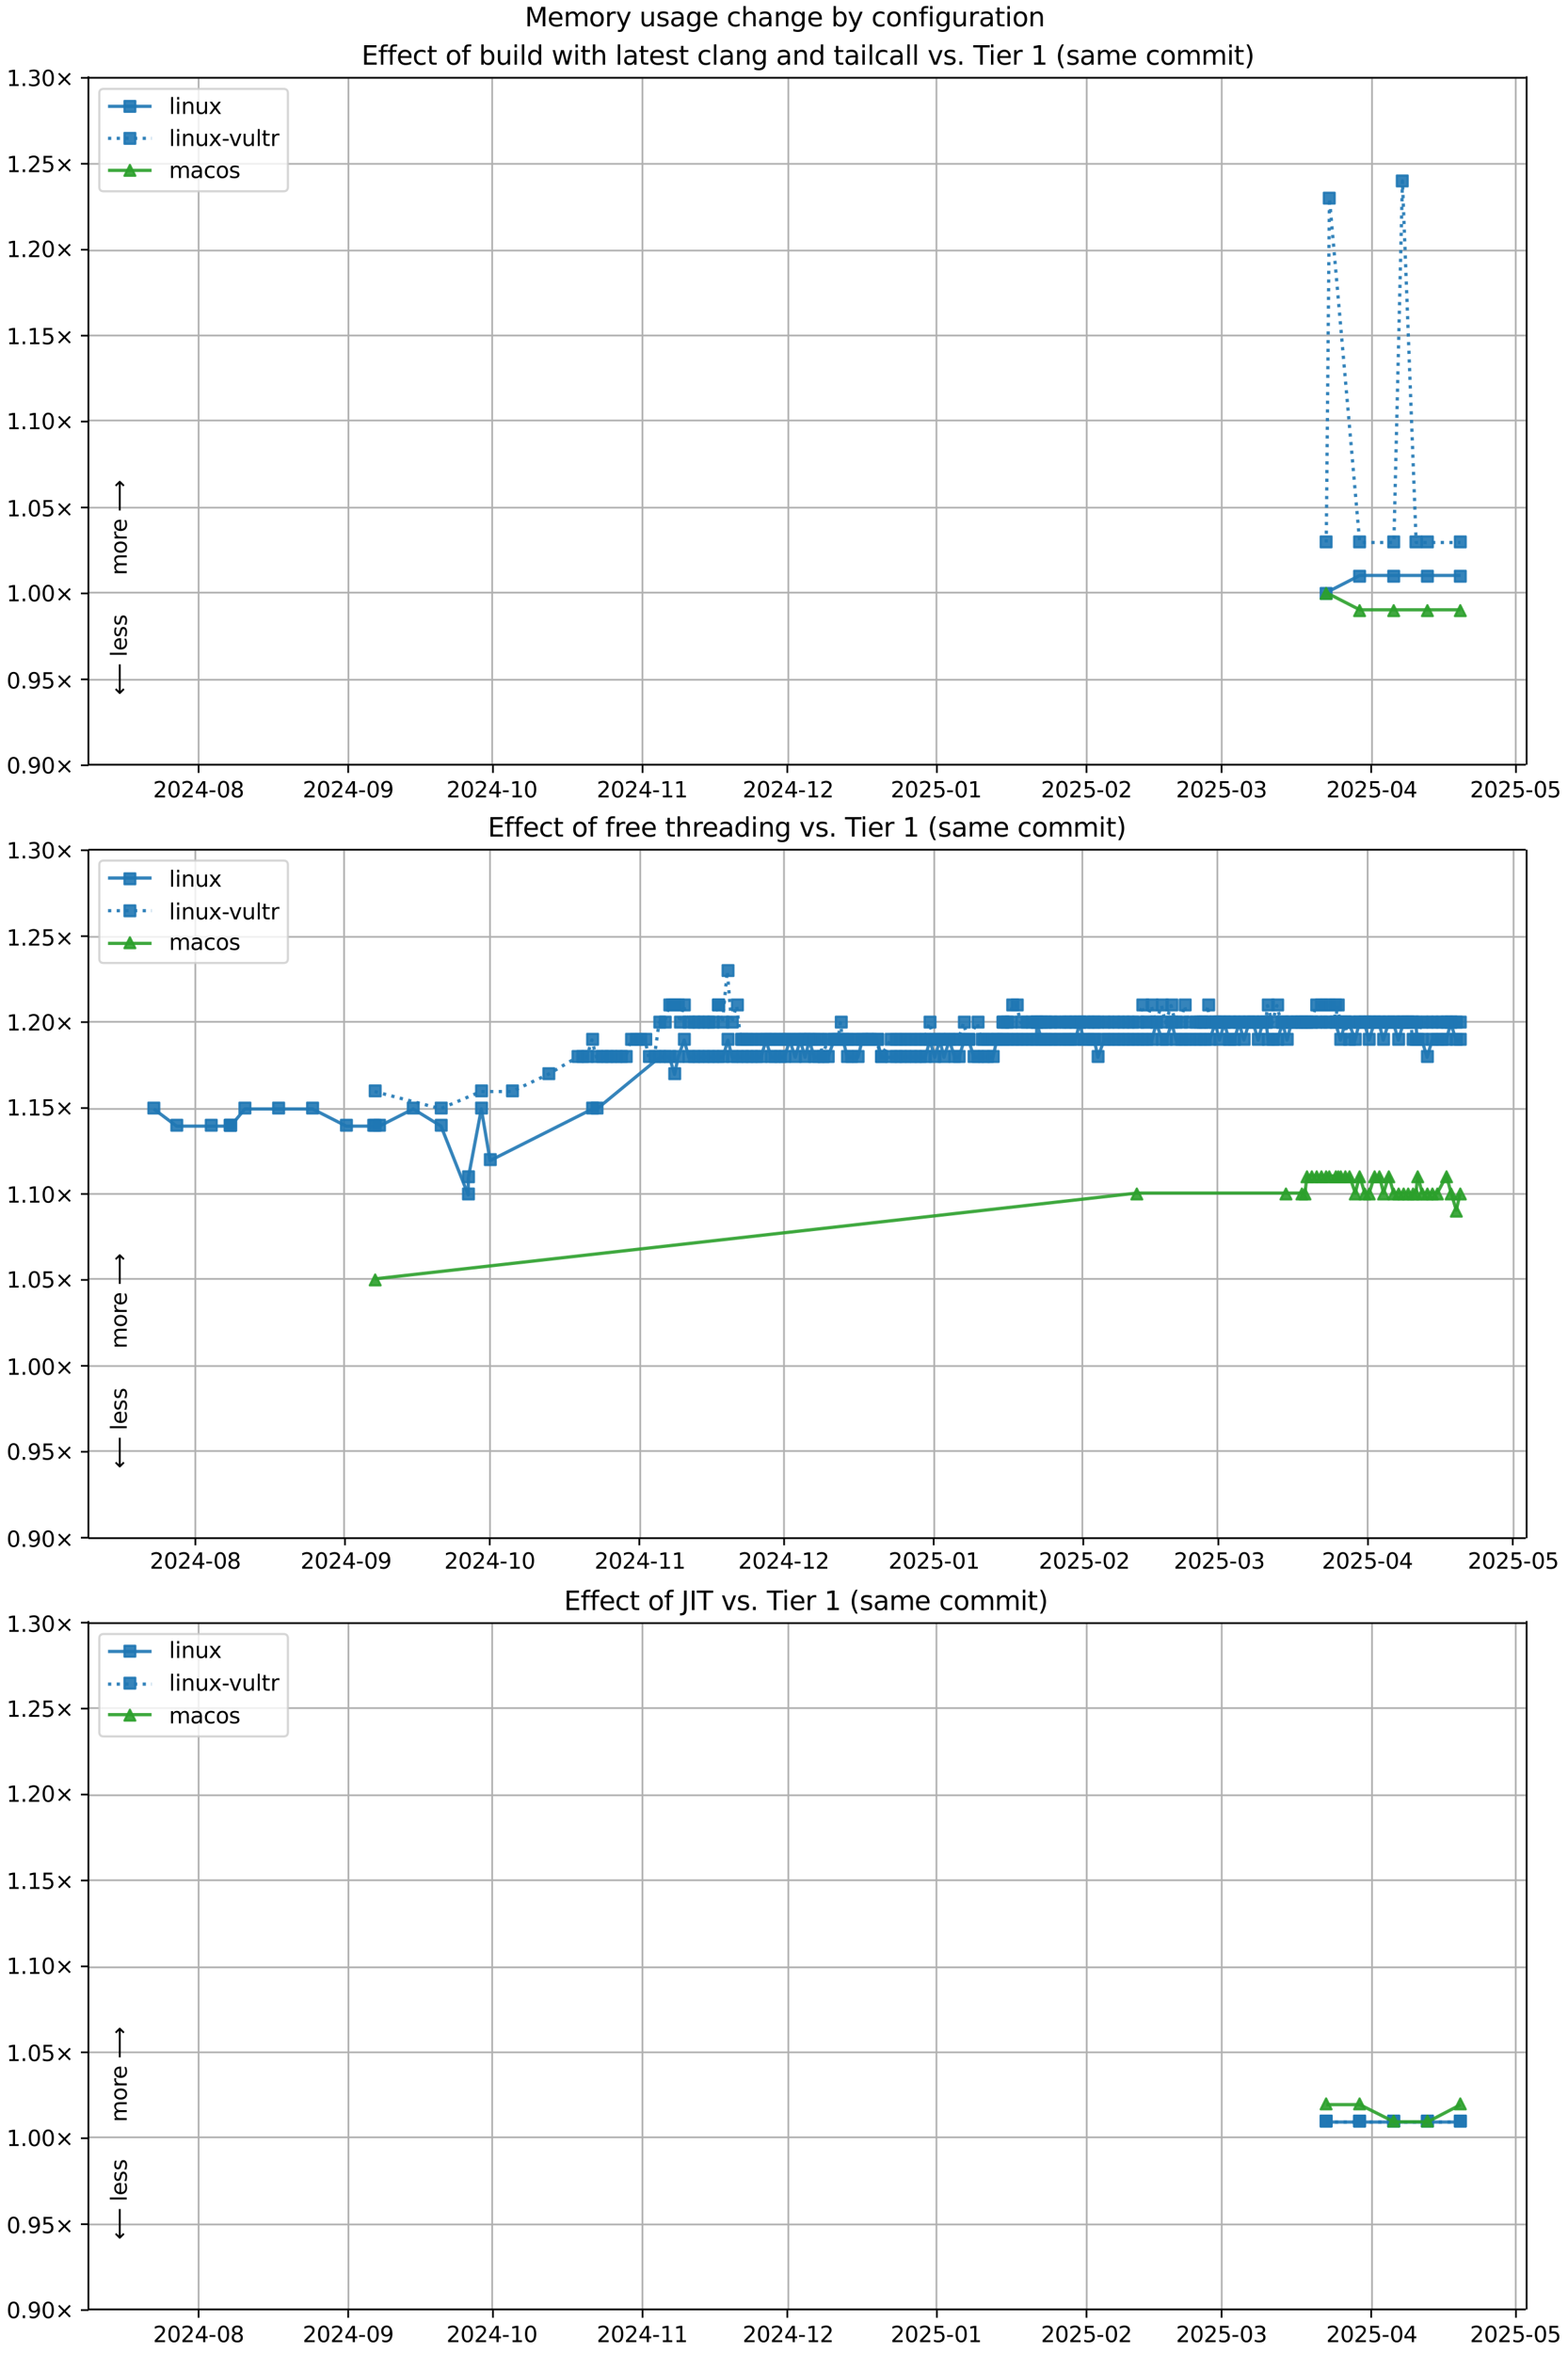 <?xml version="1.0" encoding="UTF-8"?>
<!DOCTYPE svg  PUBLIC '-//W3C//DTD SVG 1.1//EN'  'http://www.w3.org/Graphics/SVG/1.1/DTD/svg11.dtd'>
<svg width="720pt" height="1080pt" version="1.1" viewBox="0 0 720 1080" xmlns="http://www.w3.org/2000/svg" xmlns:xlink="http://www.w3.org/1999/xlink">
<defs>
<style type="text/css">*{stroke-linejoin: round; stroke-linecap: butt}</style>
</defs>
<path d="m0 1080h720v-1080h-720z" fill="#fff"/>
<path d="m40.6 351h660v-316h-660z" fill="#fff"/>
<path d="m91.2 351v-316" clip-path="url(#l)" fill="none" stroke="#b0b0b0" stroke-linecap="square" stroke-width=".8"/>
<defs>
<path id="g" d="m0 0v3.5" stroke="#000" stroke-width=".8"/>
</defs>
<use x="91.195" y="351.265" stroke="#000000" stroke-width=".8" xlink:href="#g"/>
<g transform="translate(70.3 366) scale(.1 -.1)">
<defs>
<path id="c" transform="scale(.016)" d="m1228 531h2203v-531h-2962v531q359 372 979 998 621 627 780 809 303 340 423 576 121 236 121 464 0 372-261 606-261 235-680 235-297 0-627-103-329-103-704-313v638q381 153 712 231 332 78 607 78 725 0 1156-363 431-362 431-968 0-288-108-546-107-257-392-607-78-91-497-524-418-433-1181-1211z"/>
<path id="b" transform="scale(.016)" d="m2034 4250q-487 0-733-480-245-479-245-1442 0-959 245-1439 246-480 733-480 491 0 736 480 246 480 246 1439 0 963-246 1442-245 480-736 480zm0 500q785 0 1199-621 414-620 414-1801 0-1178-414-1799-414-620-1199-620-784 0-1198 620-414 621-414 1799 0 1181 414 1801 414 621 1198 621z"/>
<path id="r" transform="scale(.016)" d="m2419 4116-1594-2491h1594v2491zm-166 550h794v-3041h666v-525h-666v-1100h-628v1100h-2106v609l1940 2957z"/>
<path id="f" transform="scale(.016)" d="m313 2009h1684v-512h-1684v512z"/>
<path id="al" transform="scale(.016)" d="m2034 2216q-450 0-708-241-257-241-257-662 0-422 257-663 258-241 708-241t709 242q260 243 260 662 0 421-258 662-257 241-711 241zm-631 268q-406 100-633 378-226 279-226 679 0 559 398 884 399 325 1092 325 697 0 1094-325t397-884q0-400-227-679-226-278-629-378 456-106 710-416 255-309 255-755 0-679-414-1042-414-362-1186-362-771 0-1186 362-414 363-414 1042 0 446 256 755 257 310 713 416zm-231 997q0-362 226-565 227-203 636-203 407 0 636 203 230 203 230 565 0 363-230 566-229 203-636 203-409 0-636-203-226-203-226-566z"/>
</defs>
<use xlink:href="#c"/>
<use transform="translate(63.6)" xlink:href="#b"/>
<use transform="translate(127)" xlink:href="#c"/>
<use transform="translate(191)" xlink:href="#r"/>
<use transform="translate(254)" xlink:href="#f"/>
<use transform="translate(291)" xlink:href="#b"/>
<use transform="translate(354)" xlink:href="#al"/>
</g>
<path d="m160 351v-316" clip-path="url(#l)" fill="none" stroke="#b0b0b0" stroke-linecap="square" stroke-width=".8"/>
<use x="159.884" y="351.265" stroke="#000000" stroke-width=".8" xlink:href="#g"/>
<g transform="translate(139 366) scale(.1 -.1)">
<defs>
<path id="ac" transform="scale(.016)" d="m703 97v575q238-113 481-172 244-59 479-59 625 0 954 420 330 420 377 1277-181-269-460-413-278-144-615-144-700 0-1108 423-408 424-408 1159 0 718 425 1152 425 435 1131 435 810 0 1236-621 427-620 427-1801 0-1103-524-1761-523-658-1407-658-238 0-482 47-243 47-506 141zm1256 1978q425 0 673 290 249 291 249 798 0 503-249 795-248 292-673 292t-673-292-248-795q0-507 248-798 248-290 673-290z"/>
</defs>
<use xlink:href="#c"/>
<use transform="translate(63.6)" xlink:href="#b"/>
<use transform="translate(127)" xlink:href="#c"/>
<use transform="translate(191)" xlink:href="#r"/>
<use transform="translate(254)" xlink:href="#f"/>
<use transform="translate(291)" xlink:href="#b"/>
<use transform="translate(354)" xlink:href="#ac"/>
</g>
<path d="m226 351v-316" clip-path="url(#l)" fill="none" stroke="#b0b0b0" stroke-linecap="square" stroke-width=".8"/>
<use x="226.358" y="351.265" stroke="#000000" stroke-width=".8" xlink:href="#g"/>
<g transform="translate(205 366) scale(.1 -.1)">
<defs>
<path id="e" transform="scale(.016)" d="m794 531h1031v3560l-1122-225v575l1116 225h631v-4135h1031v-531h-2687v531z"/>
</defs>
<use xlink:href="#c"/>
<use transform="translate(63.6)" xlink:href="#b"/>
<use transform="translate(127)" xlink:href="#c"/>
<use transform="translate(191)" xlink:href="#r"/>
<use transform="translate(254)" xlink:href="#f"/>
<use transform="translate(291)" xlink:href="#e"/>
<use transform="translate(354)" xlink:href="#b"/>
</g>
<path d="m295 351v-316" clip-path="url(#l)" fill="none" stroke="#b0b0b0" stroke-linecap="square" stroke-width=".8"/>
<use x="295.047" y="351.265" stroke="#000000" stroke-width=".8" xlink:href="#g"/>
<g transform="translate(274 366) scale(.1 -.1)">
<use xlink:href="#c"/>
<use transform="translate(63.6)" xlink:href="#b"/>
<use transform="translate(127)" xlink:href="#c"/>
<use transform="translate(191)" xlink:href="#r"/>
<use transform="translate(254)" xlink:href="#f"/>
<use transform="translate(291)" xlink:href="#e"/>
<use transform="translate(354)" xlink:href="#e"/>
</g>
<path d="m362 351v-316" clip-path="url(#l)" fill="none" stroke="#b0b0b0" stroke-linecap="square" stroke-width=".8"/>
<use x="361.521" y="351.265" stroke="#000000" stroke-width=".8" xlink:href="#g"/>
<g transform="translate(341 366) scale(.1 -.1)">
<use xlink:href="#c"/>
<use transform="translate(63.6)" xlink:href="#b"/>
<use transform="translate(127)" xlink:href="#c"/>
<use transform="translate(191)" xlink:href="#r"/>
<use transform="translate(254)" xlink:href="#f"/>
<use transform="translate(291)" xlink:href="#e"/>
<use transform="translate(354)" xlink:href="#c"/>
</g>
<path d="m430 351v-316" clip-path="url(#l)" fill="none" stroke="#b0b0b0" stroke-linecap="square" stroke-width=".8"/>
<use x="430.21" y="351.265" stroke="#000000" stroke-width=".8" xlink:href="#g"/>
<g transform="translate(409 366) scale(.1 -.1)">
<defs>
<path id="h" transform="scale(.016)" d="m691 4666h2478v-532h-1900v-1143q137 47 274 70 138 23 276 23 781 0 1237-428 457-428 457-1159 0-753-469-1171-469-417-1322-417-294 0-599 50-304 50-629 150v635q281-153 581-228t634-75q541 0 856 284 316 284 316 772 0 487-316 771-315 285-856 285-253 0-505-56-251-56-513-175v2344z"/>
</defs>
<use xlink:href="#c"/>
<use transform="translate(63.6)" xlink:href="#b"/>
<use transform="translate(127)" xlink:href="#c"/>
<use transform="translate(191)" xlink:href="#h"/>
<use transform="translate(254)" xlink:href="#f"/>
<use transform="translate(291)" xlink:href="#b"/>
<use transform="translate(354)" xlink:href="#e"/>
</g>
<path d="m499 351v-316" clip-path="url(#l)" fill="none" stroke="#b0b0b0" stroke-linecap="square" stroke-width=".8"/>
<use x="498.899" y="351.265" stroke="#000000" stroke-width=".8" xlink:href="#g"/>
<g transform="translate(478 366) scale(.1 -.1)">
<use xlink:href="#c"/>
<use transform="translate(63.6)" xlink:href="#b"/>
<use transform="translate(127)" xlink:href="#c"/>
<use transform="translate(191)" xlink:href="#h"/>
<use transform="translate(254)" xlink:href="#f"/>
<use transform="translate(291)" xlink:href="#b"/>
<use transform="translate(354)" xlink:href="#c"/>
</g>
<path d="m561 351v-316" clip-path="url(#l)" fill="none" stroke="#b0b0b0" stroke-linecap="square" stroke-width=".8"/>
<use x="560.941" y="351.265" stroke="#000000" stroke-width=".8" xlink:href="#g"/>
<g transform="translate(540 366) scale(.1 -.1)">
<defs>
<path id="af" transform="scale(.016)" d="m2597 2516q453-97 707-404 255-306 255-756 0-690-475-1069-475-378-1350-378-293 0-604 58t-642 174v609q262-153 574-231 313-78 654-78 593 0 904 234t311 681q0 413-289 645-289 233-804 233h-544v519h569q465 0 712 186t247 536q0 359-255 551-254 193-729 193-260 0-557-57-297-56-653-174v562q360 100 674 150t592 50q719 0 1137-327 419-326 419-882 0-388-222-655t-631-370z"/>
</defs>
<use xlink:href="#c"/>
<use transform="translate(63.6)" xlink:href="#b"/>
<use transform="translate(127)" xlink:href="#c"/>
<use transform="translate(191)" xlink:href="#h"/>
<use transform="translate(254)" xlink:href="#f"/>
<use transform="translate(291)" xlink:href="#b"/>
<use transform="translate(354)" xlink:href="#af"/>
</g>
<path d="m630 351v-316" clip-path="url(#l)" fill="none" stroke="#b0b0b0" stroke-linecap="square" stroke-width=".8"/>
<use x="629.63" y="351.265" stroke="#000000" stroke-width=".8" xlink:href="#g"/>
<g transform="translate(609 366) scale(.1 -.1)">
<use xlink:href="#c"/>
<use transform="translate(63.6)" xlink:href="#b"/>
<use transform="translate(127)" xlink:href="#c"/>
<use transform="translate(191)" xlink:href="#h"/>
<use transform="translate(254)" xlink:href="#f"/>
<use transform="translate(291)" xlink:href="#b"/>
<use transform="translate(354)" xlink:href="#r"/>
</g>
<path d="m696 351v-316" clip-path="url(#l)" fill="none" stroke="#b0b0b0" stroke-linecap="square" stroke-width=".8"/>
<use x="696.104" y="351.265" stroke="#000000" stroke-width=".8" xlink:href="#g"/>
<g transform="translate(675 366) scale(.1 -.1)">
<use xlink:href="#c"/>
<use transform="translate(63.6)" xlink:href="#b"/>
<use transform="translate(127)" xlink:href="#c"/>
<use transform="translate(191)" xlink:href="#h"/>
<use transform="translate(254)" xlink:href="#f"/>
<use transform="translate(291)" xlink:href="#b"/>
<use transform="translate(354)" xlink:href="#h"/>
</g>
<path d="m40.6 351h660" clip-path="url(#l)" fill="none" stroke="#b0b0b0" stroke-linecap="square" stroke-width=".8"/>
<defs>
<path id="m" d="m0 0h-3.5" stroke="#000" stroke-width=".8"/>
</defs>
<use x="40.646" y="351.265" stroke="#000000" stroke-width=".8" xlink:href="#m"/>
<g transform="translate(3 355) scale(.1 -.1)">
<defs>
<path id="i" transform="scale(.016)" d="m684 794h660v-794h-660v794z"/>
<path id="n" transform="scale(.016)" d="m4488 3438-1429-1435 1429-1428-372-378-1435 1434-1434-1434-369 378 1425 1428-1425 1435 369 378 1434-1435 1435 1435 372-378z"/>
</defs>
<use xlink:href="#b"/>
<use transform="translate(63.6)" xlink:href="#i"/>
<use transform="translate(95.4)" xlink:href="#ac"/>
<use transform="translate(159)" xlink:href="#b"/>
<use transform="translate(223)" xlink:href="#n"/>
</g>
<path d="m40.6 312h660" clip-path="url(#l)" fill="none" stroke="#b0b0b0" stroke-linecap="square" stroke-width=".8"/>
<use x="40.646" y="311.823" stroke="#000000" stroke-width=".8" xlink:href="#m"/>
<g transform="translate(3 316) scale(.1 -.1)">
<use xlink:href="#b"/>
<use transform="translate(63.6)" xlink:href="#i"/>
<use transform="translate(95.4)" xlink:href="#ac"/>
<use transform="translate(159)" xlink:href="#h"/>
<use transform="translate(223)" xlink:href="#n"/>
</g>
<path d="m40.6 272h660" clip-path="url(#l)" fill="none" stroke="#b0b0b0" stroke-linecap="square" stroke-width=".8"/>
<use x="40.646" y="272.382" stroke="#000000" stroke-width=".8" xlink:href="#m"/>
<g transform="translate(3 276) scale(.1 -.1)">
<use xlink:href="#e"/>
<use transform="translate(63.6)" xlink:href="#i"/>
<use transform="translate(95.4)" xlink:href="#b"/>
<use transform="translate(159)" xlink:href="#b"/>
<use transform="translate(223)" xlink:href="#n"/>
</g>
<path d="m40.6 233h660" clip-path="url(#l)" fill="none" stroke="#b0b0b0" stroke-linecap="square" stroke-width=".8"/>
<use x="40.646" y="232.94" stroke="#000000" stroke-width=".8" xlink:href="#m"/>
<g transform="translate(3 237) scale(.1 -.1)">
<use xlink:href="#e"/>
<use transform="translate(63.6)" xlink:href="#i"/>
<use transform="translate(95.4)" xlink:href="#b"/>
<use transform="translate(159)" xlink:href="#h"/>
<use transform="translate(223)" xlink:href="#n"/>
</g>
<path d="m40.6 193h660" clip-path="url(#l)" fill="none" stroke="#b0b0b0" stroke-linecap="square" stroke-width=".8"/>
<use x="40.646" y="193.499" stroke="#000000" stroke-width=".8" xlink:href="#m"/>
<g transform="translate(3 197) scale(.1 -.1)">
<use xlink:href="#e"/>
<use transform="translate(63.6)" xlink:href="#i"/>
<use transform="translate(95.4)" xlink:href="#e"/>
<use transform="translate(159)" xlink:href="#b"/>
<use transform="translate(223)" xlink:href="#n"/>
</g>
<path d="m40.6 154h660" clip-path="url(#l)" fill="none" stroke="#b0b0b0" stroke-linecap="square" stroke-width=".8"/>
<use x="40.646" y="154.057" stroke="#000000" stroke-width=".8" xlink:href="#m"/>
<g transform="translate(3 158) scale(.1 -.1)">
<use xlink:href="#e"/>
<use transform="translate(63.6)" xlink:href="#i"/>
<use transform="translate(95.4)" xlink:href="#e"/>
<use transform="translate(159)" xlink:href="#h"/>
<use transform="translate(223)" xlink:href="#n"/>
</g>
<path d="m40.6 115h660" clip-path="url(#l)" fill="none" stroke="#b0b0b0" stroke-linecap="square" stroke-width=".8"/>
<use x="40.646" y="114.616" stroke="#000000" stroke-width=".8" xlink:href="#m"/>
<g transform="translate(3 118) scale(.1 -.1)">
<use xlink:href="#e"/>
<use transform="translate(63.6)" xlink:href="#i"/>
<use transform="translate(95.4)" xlink:href="#c"/>
<use transform="translate(159)" xlink:href="#b"/>
<use transform="translate(223)" xlink:href="#n"/>
</g>
<path d="m40.6 75.2h660" clip-path="url(#l)" fill="none" stroke="#b0b0b0" stroke-linecap="square" stroke-width=".8"/>
<use x="40.646" y="75.174" stroke="#000000" stroke-width=".8" xlink:href="#m"/>
<g transform="translate(3 79) scale(.1 -.1)">
<use xlink:href="#e"/>
<use transform="translate(63.6)" xlink:href="#i"/>
<use transform="translate(95.4)" xlink:href="#c"/>
<use transform="translate(159)" xlink:href="#h"/>
<use transform="translate(223)" xlink:href="#n"/>
</g>
<path d="m40.6 35.7h660" clip-path="url(#l)" fill="none" stroke="#b0b0b0" stroke-linecap="square" stroke-width=".8"/>
<use x="40.646" y="35.733" stroke="#000000" stroke-width=".8" xlink:href="#m"/>
<g transform="translate(3 39.5) scale(.1 -.1)">
<use xlink:href="#e"/>
<use transform="translate(63.6)" xlink:href="#i"/>
<use transform="translate(95.4)" xlink:href="#af"/>
<use transform="translate(159)" xlink:href="#b"/>
<use transform="translate(223)" xlink:href="#n"/>
</g>
<path d="m609 272 15.4-7.89h15.7 15.5 15.1" clip-path="url(#l)" fill="none" stroke="#1f77b4" stroke-linecap="square" stroke-opacity=".9" stroke-width="1.5"/>
<defs>
<path id="a" d="m-2.5 2.5h5v-5h-5z" stroke="#1f77b4" stroke-opacity=".9"/>
</defs>
<g clip-path="url(#l)" fill="#1f77b4" fill-opacity=".9" stroke="#1f77b4" stroke-opacity=".9">
<use x="608.926" y="272.382" xlink:href="#a"/>
<use x="624.3" y="264.493" xlink:href="#a"/>
<use x="639.964" y="264.493" xlink:href="#a"/>
<use x="655.443" y="264.493" xlink:href="#a"/>
<use x="670.547" y="264.493" xlink:href="#a"/>
</g>
<g stroke="#1f77b4" stroke-opacity=".9">
<path d="m609 249 1.45-158 13.9 158h15.7l3.93-166 6.3 166h5.25 15.1" clip-path="url(#l)" fill="none" stroke-dasharray="1.5,2.475" stroke-width="1.5"/>
<g clip-path="url(#l)" fill="#1f77b4" fill-opacity=".9">
<use x="608.926" y="248.717" xlink:href="#a"/>
<use x="610.375" y="90.951" xlink:href="#a"/>
<use x="624.3" y="248.717" xlink:href="#a"/>
<use x="639.964" y="248.717" xlink:href="#a"/>
<use x="643.891" y="83.062" xlink:href="#a"/>
<use x="650.19" y="248.717" xlink:href="#a"/>
<use x="655.443" y="248.717" xlink:href="#a"/>
<use x="670.547" y="248.717" xlink:href="#a"/>
</g>
</g>
<path d="m609 272 15.4 7.89h15.7 15.5 15.1" clip-path="url(#l)" fill="none" stroke="#2ca02c" stroke-linecap="square" stroke-opacity=".9" stroke-width="1.5"/>
<defs>
<path id="d" d="m0-2.5-2.5 5h5z" stroke="#2ca02c" stroke-opacity=".9"/>
</defs>
<g clip-path="url(#l)" fill="#2ca02c" fill-opacity=".9" stroke="#2ca02c" stroke-opacity=".9">
<use x="608.926" y="272.382" xlink:href="#d"/>
<use x="624.3" y="280.27" xlink:href="#d"/>
<use x="639.964" y="280.27" xlink:href="#d"/>
<use x="655.443" y="280.27" xlink:href="#d"/>
<use x="670.547" y="280.27" xlink:href="#d"/>
</g>
<path d="m40.6 351v-316" fill="none" stroke="#000" stroke-linecap="square" stroke-width=".8"/>
<path d="m701 351v-316" fill="none" stroke="#000" stroke-linecap="square" stroke-width=".8"/>
<path d="m40.6 351h660" fill="none" stroke="#000" stroke-linecap="square" stroke-width=".8"/>
<path d="m40.6 35.7h660" fill="none" stroke="#000" stroke-linecap="square" stroke-width=".8"/>
<g clip-path="url(#l)">
<g transform="translate(58.2 264) rotate(-90) scale(.1 -.1)">
<defs>
<path id="t" transform="scale(.016)" d="m3328 2828q216 388 516 572t706 184q547 0 844-383 297-382 297-1088v-2113h-578v2094q0 503-179 746-178 244-543 244-447 0-707-297-259-296-259-809v-1978h-578v2094q0 506-178 748t-550 242q-441 0-701-298-259-298-259-808v-1978h-578v3500h578v-544q197 322 472 475t653 153q382 0 649-194 267-193 395-562z"/>
<path id="v" transform="scale(.016)" d="m1959 3097q-462 0-731-361t-269-989 267-989q268-361 733-361 460 0 728 362 269 363 269 988 0 622-269 986-268 364-728 364zm0 487q750 0 1178-488 429-487 429-1349 0-859-429-1349-428-489-1178-489-753 0-1180 489-426 490-426 1349 0 862 426 1349 427 488 1180 488z"/>
<path id="x" transform="scale(.016)" d="m2631 2963q-97 56-211 82-114 27-251 27-488 0-749-317t-261-911v-1844h-578v3500h578v-544q182 319 472 473 291 155 707 155 59 0 131-8 72-7 159-23l3-590z"/>
<path id="o" transform="scale(.016)" d="m3597 1894v-281h-2644q38-594 358-905t892-311q331 0 642 81t618 244v-544q-310-131-635-200t-659-69q-838 0-1327 487-489 488-489 1320 0 859 464 1363 464 505 1252 505 706 0 1117-455 411-454 411-1235zm-575 169q-6 471-264 752-258 282-683 282-481 0-770-272t-333-766l2050 4z"/>
<path id="ao" transform="scale(.016)" d="m8863 2147v-281l-1229-1228-375 375 729 728h-7622v531h7622l-729 728 375 375 1229-1228z"/>
</defs>
<use xlink:href="#t"/>
<use transform="translate(97.4)" xlink:href="#v"/>
<use transform="translate(159)" xlink:href="#x"/>
<use transform="translate(197)" xlink:href="#o"/>
<use transform="translate(259)" xlink:href="#DejaVuSans-20"/>
<use transform="translate(291)" xlink:href="#ao"/>
</g>
</g>
<g clip-path="url(#l)">
<g transform="translate(58.2 319) rotate(-90) scale(.1 -.1)">
<defs>
<path id="ap" transform="scale(.016)" d="m313 1866v281l1228 1228 375-375-728-728h7621v-531h-7621l728-728-375-375-1228 1228z"/>
<path id="p" transform="scale(.016)" d="m603 4863h575v-4863h-575v4863z"/>
<path id="s" transform="scale(.016)" d="m2834 3397v-544q-243 125-506 187-262 63-544 63-428 0-642-131t-214-394q0-200 153-314t616-217l197-44q612-131 870-370t258-667q0-488-386-773-386-284-1061-284-281 0-586 55t-642 164v594q319-166 628-249 309-82 613-82 406 0 624 139 219 139 219 392 0 234-158 359-157 125-692 241l-200 47q-534 112-772 345-237 233-237 639 0 494 350 762 350 269 994 269 318 0 599-47 282-46 519-140z"/>
</defs>
<use xlink:href="#ap"/>
<use transform="translate(143)" xlink:href="#DejaVuSans-20"/>
<use transform="translate(175)" xlink:href="#p"/>
<use transform="translate(203)" xlink:href="#o"/>
<use transform="translate(264)" xlink:href="#s"/>
<use transform="translate(317)" xlink:href="#s"/>
</g>
</g>
<g transform="translate(166 29.7) scale(.12 -.12)">
<defs>
<path id="ak" transform="scale(.016)" d="m628 4666h2950v-532h-2319v-1381h2222v-531h-2222v-1691h2375v-531h-3006v4666z"/>
<path id="ab" transform="scale(.016)" d="m2375 4863v-479h-550q-309 0-430-125-120-125-120-450v-309h947v-447h-947v-3053h-578v3053h-550v447h550v244q0 584 272 851 272 268 862 268h544z"/>
<path id="y" transform="scale(.016)" d="m3122 3366v-538q-244 135-489 202t-495 67q-560 0-870-355-309-354-309-995t309-996q310-354 870-354 250 0 495 67t489 202v-532q-241-112-499-168-257-57-548-57-791 0-1257 497-465 497-465 1341 0 856 470 1346 471 491 1290 491 265 0 518-55 253-54 491-163z"/>
<path id="u" transform="scale(.016)" d="m1172 4494v-994h1184v-447h-1184v-1900q0-428 117-550t477-122h590v-481h-590q-666 0-919 248-253 249-253 905v1900h-422v447h422v994h578z"/>
<path id="ar" transform="scale(.016)" d="m3116 1747q0 634-261 995t-717 361q-457 0-718-361t-261-995 261-995 718-361q456 0 717 361t261 995zm-1957 1222q182 312 458 463 277 152 661 152 638 0 1036-506 399-506 399-1331t-399-1332q-398-506-1036-506-384 0-661 152-276 152-458 464v-525h-578v4863h578v-1894z"/>
<path id="z" transform="scale(.016)" d="m544 1381v2119h575v-2097q0-497 193-746 194-248 582-248 465 0 735 297 271 297 271 810v1984h575v-3500h-575v538q-209-319-486-474-276-155-642-155-603 0-916 375-312 375-312 1097zm1447 2203z"/>
<path id="q" transform="scale(.016)" d="m603 3500h575v-3500h-575v3500zm0 1363h575v-729h-575v729z"/>
<path id="aj" transform="scale(.016)" d="m2906 2969v1894h575v-4863h-575v525q-181-312-458-464-276-152-664-152-634 0-1033 506-398 507-398 1332t398 1331q399 506 1033 506 388 0 664-152 277-151 458-463zm-1959-1222q0-634 261-995t717-361 718 361q263 361 263 995t-263 995q-262 361-718 361t-717-361-261-995z"/>
<path id="as" transform="scale(.016)" d="m269 3500h575l719-2731 715 2731h678l719-2731 716 2731h575l-916-3500h-678l-753 2869-756-2869h-679l-915 3500z"/>
<path id="ai" transform="scale(.016)" d="m3513 2113v-2113h-575v2094q0 497-194 743-194 247-581 247-466 0-735-297-269-296-269-809v-1978h-578v4863h578v-1907q207 316 486 472 280 156 646 156 603 0 912-373 310-373 310-1098z"/>
<path id="w" transform="scale(.016)" d="m2194 1759q-697 0-966-159t-269-544q0-306 202-486 202-179 548-179 479 0 768 339t289 901v128h-572zm1147 238v-2e3h-575v531q-197-318-491-470t-719-152q-537 0-855 302-317 302-317 808 0 590 395 890 396 300 1180 300h807v57q0 397-261 614t-733 217q-300 0-585-72-284-72-546-216v532q315 122 612 182 297 61 578 61 760 0 1135-394 375-393 375-1193z"/>
<path id="aa" transform="scale(.016)" d="m3513 2113v-2113h-575v2094q0 497-194 743-194 247-581 247-466 0-735-297-269-296-269-809v-1978h-578v3500h578v-544q207 316 486 472 280 156 646 156 603 0 912-373 310-373 310-1098z"/>
<path id="ag" transform="scale(.016)" d="m2906 1791q0 625-258 968-257 344-723 344-462 0-720-344-258-343-258-968 0-622 258-966t720-344q466 0 723 344 258 344 258 966zm575-1357q0-893-397-1329-396-436-1215-436-303 0-572 45t-522 139v559q253-137 500-202 247-66 503-66 566 0 847 295t281 892v285q-178-310-456-463t-666-153q-643 0-1037 490-394 491-394 1301 0 812 394 1302 394 491 1037 491 388 0 666-153t456-462v531h575v-3066z"/>
<path id="ae" transform="scale(.016)" d="m191 3500h609l1094-2937 1094 2937h609l-1313-3500h-781l-1312 3500z"/>
<path id="ah" transform="scale(.016)" d="m-19 4666h3947v-532h-1656v-4134h-634v4134h-1657v532z"/>
<path id="an" transform="scale(.016)" d="m1984 4856q-418-718-622-1422-203-703-203-1425 0-721 205-1429t620-1424h-500q-468 735-701 1444t-233 1409q0 697 231 1403 232 707 703 1444h500z"/>
<path id="am" transform="scale(.016)" d="m513 4856h500q468-737 701-1444 233-706 233-1403 0-700-233-1409t-701-1444h-500q415 716 620 1424t205 1429q0 722-205 1425-205 704-620 1422z"/>
</defs>
<use xlink:href="#ak"/>
<use transform="translate(63.2)" xlink:href="#ab"/>
<use transform="translate(98.4)" xlink:href="#ab"/>
<use transform="translate(134)" xlink:href="#o"/>
<use transform="translate(195)" xlink:href="#y"/>
<use transform="translate(250)" xlink:href="#u"/>
<use transform="translate(289)" xlink:href="#DejaVuSans-20"/>
<use transform="translate(321)" xlink:href="#v"/>
<use transform="translate(382)" xlink:href="#ab"/>
<use transform="translate(417)" xlink:href="#DejaVuSans-20"/>
<use transform="translate(449)" xlink:href="#ar"/>
<use transform="translate(513)" xlink:href="#z"/>
<use transform="translate(576)" xlink:href="#q"/>
<use transform="translate(604)" xlink:href="#p"/>
<use transform="translate(632)" xlink:href="#aj"/>
<use transform="translate(695)" xlink:href="#DejaVuSans-20"/>
<use transform="translate(727)" xlink:href="#as"/>
<use transform="translate(809)" xlink:href="#q"/>
<use transform="translate(837)" xlink:href="#u"/>
<use transform="translate(876)" xlink:href="#ai"/>
<use transform="translate(939)" xlink:href="#DejaVuSans-20"/>
<use transform="translate(971)" xlink:href="#p"/>
<use transform="translate(999)" xlink:href="#w"/>
<use transform="translate(1060)" xlink:href="#u"/>
<use transform="translate(1099)" xlink:href="#o"/>
<use transform="translate(1161)" xlink:href="#s"/>
<use transform="translate(1213)" xlink:href="#u"/>
<use transform="translate(1252)" xlink:href="#DejaVuSans-20"/>
<use transform="translate(1284)" xlink:href="#y"/>
<use transform="translate(1339)" xlink:href="#p"/>
<use transform="translate(1367)" xlink:href="#w"/>
<use transform="translate(1428)" xlink:href="#aa"/>
<use transform="translate(1491)" xlink:href="#ag"/>
<use transform="translate(1555)" xlink:href="#DejaVuSans-20"/>
<use transform="translate(1586)" xlink:href="#w"/>
<use transform="translate(1648)" xlink:href="#aa"/>
<use transform="translate(1711)" xlink:href="#aj"/>
<use transform="translate(1775)" xlink:href="#DejaVuSans-20"/>
<use transform="translate(1806)" xlink:href="#u"/>
<use transform="translate(1846)" xlink:href="#w"/>
<use transform="translate(1907)" xlink:href="#q"/>
<use transform="translate(1935)" xlink:href="#p"/>
<use transform="translate(1962)" xlink:href="#y"/>
<use transform="translate(2017)" xlink:href="#w"/>
<use transform="translate(2079)" xlink:href="#p"/>
<use transform="translate(2106)" xlink:href="#p"/>
<use transform="translate(2134)" xlink:href="#DejaVuSans-20"/>
<use transform="translate(2166)" xlink:href="#ae"/>
<use transform="translate(2225)" xlink:href="#s"/>
<use transform="translate(2277)" xlink:href="#i"/>
<use transform="translate(2309)" xlink:href="#DejaVuSans-20"/>
<use transform="translate(2341)" xlink:href="#ah"/>
<use transform="translate(2399)" xlink:href="#q"/>
<use transform="translate(2427)" xlink:href="#o"/>
<use transform="translate(2488)" xlink:href="#x"/>
<use transform="translate(2529)" xlink:href="#DejaVuSans-20"/>
<use transform="translate(2561)" xlink:href="#e"/>
<use transform="translate(2625)" xlink:href="#DejaVuSans-20"/>
<use transform="translate(2656)" xlink:href="#an"/>
<use transform="translate(2696)" xlink:href="#s"/>
<use transform="translate(2748)" xlink:href="#w"/>
<use transform="translate(2809)" xlink:href="#t"/>
<use transform="translate(2906)" xlink:href="#o"/>
<use transform="translate(2968)" xlink:href="#DejaVuSans-20"/>
<use transform="translate(3e3)" xlink:href="#y"/>
<use transform="translate(3055)" xlink:href="#v"/>
<use transform="translate(3116)" xlink:href="#t"/>
<use transform="translate(3213)" xlink:href="#t"/>
<use transform="translate(3311)" xlink:href="#q"/>
<use transform="translate(3338)" xlink:href="#u"/>
<use transform="translate(3378)" xlink:href="#am"/>
</g>
<path d="m47.6 87.8h82.6q2 0 2-2v-43q0-2-2-2h-82.6q-2 0-2 2v43q0 2 2 2z" fill="#fff" opacity=".8" stroke="#ccc"/>
<path d="m49.6 48.8h10 10" fill="none" stroke="#1f77b4" stroke-linecap="square" stroke-opacity=".9" stroke-width="1.5"/>
<use x="59.646" y="48.831" fill="#1f77b4" fill-opacity=".9" stroke="#1f77b4" stroke-opacity=".9" xlink:href="#a"/>
<g transform="translate(77.6 52.3) scale(.1 -.1)">
<defs>
<path id="ad" transform="scale(.016)" d="m3513 3500-1266-1703 1331-1797h-678l-1019 1375-1018-1375h-679l1360 1831-1244 1669h678l928-1247 928 1247h679z"/>
</defs>
<use xlink:href="#p"/>
<use transform="translate(27.8)" xlink:href="#q"/>
<use transform="translate(55.6)" xlink:href="#aa"/>
<use transform="translate(119)" xlink:href="#z"/>
<use transform="translate(182)" xlink:href="#ad"/>
</g>
<path d="m49.6 63.5h10 10" fill="none" stroke="#1f77b4" stroke-dasharray="1.5,2.475" stroke-opacity=".9" stroke-width="1.5"/>
<use x="59.646" y="63.509" fill="#1f77b4" fill-opacity=".9" stroke="#1f77b4" stroke-opacity=".9" xlink:href="#a"/>
<g transform="translate(77.6 67) scale(.1 -.1)">
<use xlink:href="#p"/>
<use transform="translate(27.8)" xlink:href="#q"/>
<use transform="translate(55.6)" xlink:href="#aa"/>
<use transform="translate(119)" xlink:href="#z"/>
<use transform="translate(182)" xlink:href="#ad"/>
<use transform="translate(242)" xlink:href="#f"/>
<use transform="translate(275)" xlink:href="#ae"/>
<use transform="translate(334)" xlink:href="#z"/>
<use transform="translate(398)" xlink:href="#p"/>
<use transform="translate(425)" xlink:href="#u"/>
<use transform="translate(465)" xlink:href="#x"/>
</g>
<path d="m49.6 78.2h10 10" fill="none" stroke="#2ca02c" stroke-linecap="square" stroke-opacity=".9" stroke-width="1.5"/>
<use x="59.646" y="78.187" fill="#2ca02c" fill-opacity=".9" stroke="#2ca02c" stroke-opacity=".9" xlink:href="#d"/>
<g transform="translate(77.6 81.7) scale(.1 -.1)">
<use xlink:href="#t"/>
<use transform="translate(97.4)" xlink:href="#w"/>
<use transform="translate(159)" xlink:href="#y"/>
<use transform="translate(214)" xlink:href="#v"/>
<use transform="translate(275)" xlink:href="#s"/>
</g>
<path d="m40.6 706h660v-316h-660z" fill="#fff"/>
<path d="m89.7 706v-316" clip-path="url(#k)" fill="none" stroke="#b0b0b0" stroke-linecap="square" stroke-width=".8"/>
<use x="89.718" y="705.793" stroke="#000000" stroke-width=".8" xlink:href="#g"/>
<g transform="translate(68.8 720) scale(.1 -.1)">
<use xlink:href="#c"/>
<use transform="translate(63.6)" xlink:href="#b"/>
<use transform="translate(127)" xlink:href="#c"/>
<use transform="translate(191)" xlink:href="#r"/>
<use transform="translate(254)" xlink:href="#f"/>
<use transform="translate(291)" xlink:href="#b"/>
<use transform="translate(354)" xlink:href="#al"/>
</g>
<path d="m158 706v-316" clip-path="url(#k)" fill="none" stroke="#b0b0b0" stroke-linecap="square" stroke-width=".8"/>
<use x="158.407" y="705.793" stroke="#000000" stroke-width=".8" xlink:href="#g"/>
<g transform="translate(138 720) scale(.1 -.1)">
<use xlink:href="#c"/>
<use transform="translate(63.6)" xlink:href="#b"/>
<use transform="translate(127)" xlink:href="#c"/>
<use transform="translate(191)" xlink:href="#r"/>
<use transform="translate(254)" xlink:href="#f"/>
<use transform="translate(291)" xlink:href="#b"/>
<use transform="translate(354)" xlink:href="#ac"/>
</g>
<path d="m225 706v-316" clip-path="url(#k)" fill="none" stroke="#b0b0b0" stroke-linecap="square" stroke-width=".8"/>
<use x="224.881" y="705.793" stroke="#000000" stroke-width=".8" xlink:href="#g"/>
<g transform="translate(204 720) scale(.1 -.1)">
<use xlink:href="#c"/>
<use transform="translate(63.6)" xlink:href="#b"/>
<use transform="translate(127)" xlink:href="#c"/>
<use transform="translate(191)" xlink:href="#r"/>
<use transform="translate(254)" xlink:href="#f"/>
<use transform="translate(291)" xlink:href="#e"/>
<use transform="translate(354)" xlink:href="#b"/>
</g>
<path d="m294 706v-316" clip-path="url(#k)" fill="none" stroke="#b0b0b0" stroke-linecap="square" stroke-width=".8"/>
<use x="293.57" y="705.793" stroke="#000000" stroke-width=".8" xlink:href="#g"/>
<g transform="translate(273 720) scale(.1 -.1)">
<use xlink:href="#c"/>
<use transform="translate(63.6)" xlink:href="#b"/>
<use transform="translate(127)" xlink:href="#c"/>
<use transform="translate(191)" xlink:href="#r"/>
<use transform="translate(254)" xlink:href="#f"/>
<use transform="translate(291)" xlink:href="#e"/>
<use transform="translate(354)" xlink:href="#e"/>
</g>
<path d="m360 706v-316" clip-path="url(#k)" fill="none" stroke="#b0b0b0" stroke-linecap="square" stroke-width=".8"/>
<use x="360.043" y="705.793" stroke="#000000" stroke-width=".8" xlink:href="#g"/>
<g transform="translate(339 720) scale(.1 -.1)">
<use xlink:href="#c"/>
<use transform="translate(63.6)" xlink:href="#b"/>
<use transform="translate(127)" xlink:href="#c"/>
<use transform="translate(191)" xlink:href="#r"/>
<use transform="translate(254)" xlink:href="#f"/>
<use transform="translate(291)" xlink:href="#e"/>
<use transform="translate(354)" xlink:href="#c"/>
</g>
<path d="m429 706v-316" clip-path="url(#k)" fill="none" stroke="#b0b0b0" stroke-linecap="square" stroke-width=".8"/>
<use x="428.733" y="705.793" stroke="#000000" stroke-width=".8" xlink:href="#g"/>
<g transform="translate(408 720) scale(.1 -.1)">
<use xlink:href="#c"/>
<use transform="translate(63.6)" xlink:href="#b"/>
<use transform="translate(127)" xlink:href="#c"/>
<use transform="translate(191)" xlink:href="#h"/>
<use transform="translate(254)" xlink:href="#f"/>
<use transform="translate(291)" xlink:href="#b"/>
<use transform="translate(354)" xlink:href="#e"/>
</g>
<path d="m497 706v-316" clip-path="url(#k)" fill="none" stroke="#b0b0b0" stroke-linecap="square" stroke-width=".8"/>
<use x="497.422" y="705.793" stroke="#000000" stroke-width=".8" xlink:href="#g"/>
<g transform="translate(477 720) scale(.1 -.1)">
<use xlink:href="#c"/>
<use transform="translate(63.6)" xlink:href="#b"/>
<use transform="translate(127)" xlink:href="#c"/>
<use transform="translate(191)" xlink:href="#h"/>
<use transform="translate(254)" xlink:href="#f"/>
<use transform="translate(291)" xlink:href="#b"/>
<use transform="translate(354)" xlink:href="#c"/>
</g>
<path d="m559 706v-316" clip-path="url(#k)" fill="none" stroke="#b0b0b0" stroke-linecap="square" stroke-width=".8"/>
<use x="559.464" y="705.793" stroke="#000000" stroke-width=".8" xlink:href="#g"/>
<g transform="translate(539 720) scale(.1 -.1)">
<use xlink:href="#c"/>
<use transform="translate(63.6)" xlink:href="#b"/>
<use transform="translate(127)" xlink:href="#c"/>
<use transform="translate(191)" xlink:href="#h"/>
<use transform="translate(254)" xlink:href="#f"/>
<use transform="translate(291)" xlink:href="#b"/>
<use transform="translate(354)" xlink:href="#af"/>
</g>
<path d="m628 706v-316" clip-path="url(#k)" fill="none" stroke="#b0b0b0" stroke-linecap="square" stroke-width=".8"/>
<use x="628.153" y="705.793" stroke="#000000" stroke-width=".8" xlink:href="#g"/>
<g transform="translate(607 720) scale(.1 -.1)">
<use xlink:href="#c"/>
<use transform="translate(63.6)" xlink:href="#b"/>
<use transform="translate(127)" xlink:href="#c"/>
<use transform="translate(191)" xlink:href="#h"/>
<use transform="translate(254)" xlink:href="#f"/>
<use transform="translate(291)" xlink:href="#b"/>
<use transform="translate(354)" xlink:href="#r"/>
</g>
<path d="m695 706v-316" clip-path="url(#k)" fill="none" stroke="#b0b0b0" stroke-linecap="square" stroke-width=".8"/>
<use x="694.627" y="705.793" stroke="#000000" stroke-width=".8" xlink:href="#g"/>
<g transform="translate(674 720) scale(.1 -.1)">
<use xlink:href="#c"/>
<use transform="translate(63.6)" xlink:href="#b"/>
<use transform="translate(127)" xlink:href="#c"/>
<use transform="translate(191)" xlink:href="#h"/>
<use transform="translate(254)" xlink:href="#f"/>
<use transform="translate(291)" xlink:href="#b"/>
<use transform="translate(354)" xlink:href="#h"/>
</g>
<path d="m40.6 706h660" clip-path="url(#k)" fill="none" stroke="#b0b0b0" stroke-linecap="square" stroke-width=".8"/>
<use x="40.646" y="705.793" stroke="#000000" stroke-width=".8" xlink:href="#m"/>
<g transform="translate(3 710) scale(.1 -.1)">
<use xlink:href="#b"/>
<use transform="translate(63.6)" xlink:href="#i"/>
<use transform="translate(95.4)" xlink:href="#ac"/>
<use transform="translate(159)" xlink:href="#b"/>
<use transform="translate(223)" xlink:href="#n"/>
</g>
<path d="m40.6 666h660" clip-path="url(#k)" fill="none" stroke="#b0b0b0" stroke-linecap="square" stroke-width=".8"/>
<use x="40.646" y="666.352" stroke="#000000" stroke-width=".8" xlink:href="#m"/>
<g transform="translate(3 670) scale(.1 -.1)">
<use xlink:href="#b"/>
<use transform="translate(63.6)" xlink:href="#i"/>
<use transform="translate(95.4)" xlink:href="#ac"/>
<use transform="translate(159)" xlink:href="#h"/>
<use transform="translate(223)" xlink:href="#n"/>
</g>
<path d="m40.6 627h660" clip-path="url(#k)" fill="none" stroke="#b0b0b0" stroke-linecap="square" stroke-width=".8"/>
<use x="40.646" y="626.91" stroke="#000000" stroke-width=".8" xlink:href="#m"/>
<g transform="translate(3 631) scale(.1 -.1)">
<use xlink:href="#e"/>
<use transform="translate(63.6)" xlink:href="#i"/>
<use transform="translate(95.4)" xlink:href="#b"/>
<use transform="translate(159)" xlink:href="#b"/>
<use transform="translate(223)" xlink:href="#n"/>
</g>
<path d="m40.6 587h660" clip-path="url(#k)" fill="none" stroke="#b0b0b0" stroke-linecap="square" stroke-width=".8"/>
<use x="40.646" y="587.469" stroke="#000000" stroke-width=".8" xlink:href="#m"/>
<g transform="translate(3 591) scale(.1 -.1)">
<use xlink:href="#e"/>
<use transform="translate(63.6)" xlink:href="#i"/>
<use transform="translate(95.4)" xlink:href="#b"/>
<use transform="translate(159)" xlink:href="#h"/>
<use transform="translate(223)" xlink:href="#n"/>
</g>
<path d="m40.6 548h660" clip-path="url(#k)" fill="none" stroke="#b0b0b0" stroke-linecap="square" stroke-width=".8"/>
<use x="40.646" y="548.027" stroke="#000000" stroke-width=".8" xlink:href="#m"/>
<g transform="translate(3 552) scale(.1 -.1)">
<use xlink:href="#e"/>
<use transform="translate(63.6)" xlink:href="#i"/>
<use transform="translate(95.4)" xlink:href="#e"/>
<use transform="translate(159)" xlink:href="#b"/>
<use transform="translate(223)" xlink:href="#n"/>
</g>
<path d="m40.6 509h660" clip-path="url(#k)" fill="none" stroke="#b0b0b0" stroke-linecap="square" stroke-width=".8"/>
<use x="40.646" y="508.586" stroke="#000000" stroke-width=".8" xlink:href="#m"/>
<g transform="translate(3 512) scale(.1 -.1)">
<use xlink:href="#e"/>
<use transform="translate(63.6)" xlink:href="#i"/>
<use transform="translate(95.4)" xlink:href="#e"/>
<use transform="translate(159)" xlink:href="#h"/>
<use transform="translate(223)" xlink:href="#n"/>
</g>
<path d="m40.6 469h660" clip-path="url(#k)" fill="none" stroke="#b0b0b0" stroke-linecap="square" stroke-width=".8"/>
<use x="40.646" y="469.144" stroke="#000000" stroke-width=".8" xlink:href="#m"/>
<g transform="translate(3 473) scale(.1 -.1)">
<use xlink:href="#e"/>
<use transform="translate(63.6)" xlink:href="#i"/>
<use transform="translate(95.4)" xlink:href="#c"/>
<use transform="translate(159)" xlink:href="#b"/>
<use transform="translate(223)" xlink:href="#n"/>
</g>
<path d="m40.6 430h660" clip-path="url(#k)" fill="none" stroke="#b0b0b0" stroke-linecap="square" stroke-width=".8"/>
<use x="40.646" y="429.703" stroke="#000000" stroke-width=".8" xlink:href="#m"/>
<g transform="translate(3 434) scale(.1 -.1)">
<use xlink:href="#e"/>
<use transform="translate(63.6)" xlink:href="#i"/>
<use transform="translate(95.4)" xlink:href="#c"/>
<use transform="translate(159)" xlink:href="#h"/>
<use transform="translate(223)" xlink:href="#n"/>
</g>
<path d="m40.6 390h660" clip-path="url(#k)" fill="none" stroke="#b0b0b0" stroke-linecap="square" stroke-width=".8"/>
<use x="40.646" y="390.261" stroke="#000000" stroke-width=".8" xlink:href="#m"/>
<g transform="translate(3 394) scale(.1 -.1)">
<use xlink:href="#e"/>
<use transform="translate(63.6)" xlink:href="#i"/>
<use transform="translate(95.4)" xlink:href="#af"/>
<use transform="translate(159)" xlink:href="#b"/>
<use transform="translate(223)" xlink:href="#n"/>
</g>
<g stroke="#1f77b4" stroke-opacity=".9">
<path d="m70.6 509 10.5 7.89h24.8l6.52-7.89h31.1l15.5 7.89h15.2l15.5-7.89 12.8 7.89 12.5 31.6 0.023-7.89 5.98-31.6 4.02 23.7 47-23.7h2.04l28.8-23.7h4.59l2.26 7.89 1.64-7.89 2.79-7.89 2.1 7.89h15.7l2.26-7.89 1.95 7.89h13.3l2.23-7.89 2.38 7.89h6.2l2.29-7.89 2.59 7.89 2.29-7.89 2.22 7.89 1.96-7.89 2.22 7.89h6.36l2.74-7.89h4.21l1.89 7.89h4.89l2-7.89h6.89l1.85 7.89h20.2l2.1-7.89 2.26 7.89 2.29-7.89 1.93 7.89 2.47-7.89 2.39 7.89h2.06l2.37-7.89h2.04l2.39 7.89h8.82l1.64-7.89h18.3l0.175-7.89 2.12 7.89h15.5l2.07-7.89 1.78 7.89h4.95l1.6 7.89 2.8-7.89h22l2-7.89 2.69 7.89h1.84l2.55-7.89 2.03 7.89h15.5l2.38-7.89 2.07 7.89 2.17-7.89 2.21 7.89h2.37l2.22-7.89 2.21 7.89 2.28-7.89h1.98l2.26 7.89 2.08-7.89h1.66l0.837 7.89h4.3l2.34-7.89 2.06 7.89 1.99-7.89h20.3l2.25 7.89 2.12-7.89h1.89l2.66 7.89 1.97-7.89h2.39l2.04 7.89 2.46-7.89h2.21l1.91 7.89 2.41-7.89h2.24l2.28 7.89 2.29-7.89h5.66l0.794 7.89h2.1l2.35 7.89 2.3-7.89h6.48l2.11-7.89 2.38 7.89h1.82v0" clip-path="url(#k)" fill="none" stroke-linecap="square" stroke-width="1.5"/>
<g clip-path="url(#k)" fill="#1f77b4" fill-opacity=".9">
<use x="70.641" y="508.586" xlink:href="#a"/>
<use x="81.184" y="516.474" xlink:href="#a"/>
<use x="97.005" y="516.474" xlink:href="#a"/>
<use x="105.722" y="516.474" xlink:href="#a"/>
<use x="105.737" y="516.474" xlink:href="#a"/>
<use x="105.947" y="516.474" xlink:href="#a"/>
<use x="112.463" y="508.586" xlink:href="#a"/>
<use x="127.937" y="508.586" xlink:href="#a"/>
<use x="143.535" y="508.586" xlink:href="#a"/>
<use x="159.08" y="516.474" xlink:href="#a"/>
<use x="171.598" y="516.474" xlink:href="#a"/>
<use x="172.28" y="516.474" xlink:href="#a"/>
<use x="174.267" y="516.474" xlink:href="#a"/>
<use x="189.751" y="508.586" xlink:href="#a"/>
<use x="202.596" y="516.474" xlink:href="#a"/>
<use x="215.112" y="548.027" xlink:href="#a"/>
<use x="215.135" y="540.139" xlink:href="#a"/>
<use x="221.12" y="508.586" xlink:href="#a"/>
<use x="225.144" y="532.251" xlink:href="#a"/>
<use x="272.116" y="508.586" xlink:href="#a"/>
<use x="274.155" y="508.586" xlink:href="#a"/>
<use x="302.969" y="484.921" xlink:href="#a"/>
<use x="305.47" y="484.921" xlink:href="#a"/>
<use x="307.563" y="484.921" xlink:href="#a"/>
<use x="309.824" y="492.809" xlink:href="#a"/>
<use x="311.462" y="484.921" xlink:href="#a"/>
<use x="314.253" y="477.032" xlink:href="#a"/>
<use x="316.351" y="484.921" xlink:href="#a"/>
<use x="318.792" y="484.921" xlink:href="#a"/>
<use x="320.75" y="484.921" xlink:href="#a"/>
<use x="323.183" y="484.921" xlink:href="#a"/>
<use x="325.457" y="484.921" xlink:href="#a"/>
<use x="327.559" y="484.921" xlink:href="#a"/>
<use x="329.865" y="484.921" xlink:href="#a"/>
<use x="332.044" y="484.921" xlink:href="#a"/>
<use x="334.302" y="477.032" xlink:href="#a"/>
<use x="336.254" y="484.921" xlink:href="#a"/>
<use x="338.616" y="484.921" xlink:href="#a"/>
<use x="340.988" y="484.921" xlink:href="#a"/>
<use x="343.153" y="484.921" xlink:href="#a"/>
<use x="345.15" y="484.921" xlink:href="#a"/>
<use x="347.461" y="484.921" xlink:href="#a"/>
<use x="349.571" y="484.921" xlink:href="#a"/>
<use x="351.805" y="477.032" xlink:href="#a"/>
<use x="354.185" y="484.921" xlink:href="#a"/>
<use x="355.801" y="484.921" xlink:href="#a"/>
<use x="358.387" y="484.921" xlink:href="#a"/>
<use x="360.381" y="484.921" xlink:href="#a"/>
<use x="362.674" y="477.032" xlink:href="#a"/>
<use x="365.26" y="484.921" xlink:href="#a"/>
<use x="367.553" y="477.032" xlink:href="#a"/>
<use x="369.776" y="484.921" xlink:href="#a"/>
<use x="371.737" y="477.032" xlink:href="#a"/>
<use x="373.953" y="484.921" xlink:href="#a"/>
<use x="375.829" y="484.921" xlink:href="#a"/>
<use x="378.118" y="484.921" xlink:href="#a"/>
<use x="380.311" y="484.921" xlink:href="#a"/>
<use x="383.047" y="477.032" xlink:href="#a"/>
<use x="385.184" y="477.032" xlink:href="#a"/>
<use x="387.262" y="477.032" xlink:href="#a"/>
<use x="389.152" y="484.921" xlink:href="#a"/>
<use x="391.104" y="484.921" xlink:href="#a"/>
<use x="394.045" y="484.921" xlink:href="#a"/>
<use x="396.049" y="477.032" xlink:href="#a"/>
<use x="398.477" y="477.032" xlink:href="#a"/>
<use x="399.981" y="477.032" xlink:href="#a"/>
<use x="402.941" y="477.032" xlink:href="#a"/>
<use x="404.791" y="484.921" xlink:href="#a"/>
<use x="409.163" y="484.921" xlink:href="#a"/>
<use x="411.588" y="484.921" xlink:href="#a"/>
<use x="413.545" y="484.921" xlink:href="#a"/>
<use x="415.687" y="484.921" xlink:href="#a"/>
<use x="418.29" y="484.921" xlink:href="#a"/>
<use x="420.53" y="484.921" xlink:href="#a"/>
<use x="422.648" y="484.921" xlink:href="#a"/>
<use x="424.959" y="484.921" xlink:href="#a"/>
<use x="427.059" y="477.032" xlink:href="#a"/>
<use x="429.321" y="484.921" xlink:href="#a"/>
<use x="431.612" y="477.032" xlink:href="#a"/>
<use x="433.538" y="484.921" xlink:href="#a"/>
<use x="436.009" y="477.032" xlink:href="#a"/>
<use x="438.394" y="484.921" xlink:href="#a"/>
<use x="440.456" y="484.921" xlink:href="#a"/>
<use x="442.826" y="477.032" xlink:href="#a"/>
<use x="444.863" y="477.032" xlink:href="#a"/>
<use x="447.256" y="484.921" xlink:href="#a"/>
<use x="449.114" y="484.921" xlink:href="#a"/>
<use x="451.819" y="484.921" xlink:href="#a"/>
<use x="453.518" y="484.921" xlink:href="#a"/>
<use x="456.076" y="484.921" xlink:href="#a"/>
<use x="457.72" y="477.032" xlink:href="#a"/>
<use x="460.519" y="477.032" xlink:href="#a"/>
<use x="460.752" y="477.032" xlink:href="#a"/>
<use x="462.545" y="477.032" xlink:href="#a"/>
<use x="465.012" y="477.032" xlink:href="#a"/>
<use x="467.114" y="477.032" xlink:href="#a"/>
<use x="469.252" y="477.032" xlink:href="#a"/>
<use x="471.672" y="477.032" xlink:href="#a"/>
<use x="473.869" y="477.032" xlink:href="#a"/>
<use x="476.047" y="477.032" xlink:href="#a"/>
<use x="476.222" y="469.144" xlink:href="#a"/>
<use x="478.339" y="477.032" xlink:href="#a"/>
<use x="479.779" y="477.032" xlink:href="#a"/>
<use x="480.483" y="477.032" xlink:href="#a"/>
<use x="482.607" y="477.032" xlink:href="#a"/>
<use x="484.435" y="477.032" xlink:href="#a"/>
<use x="486.713" y="477.032" xlink:href="#a"/>
<use x="489.409" y="477.032" xlink:href="#a"/>
<use x="490.468" y="477.032" xlink:href="#a"/>
<use x="491.622" y="477.032" xlink:href="#a"/>
<use x="493.825" y="477.032" xlink:href="#a"/>
<use x="495.891" y="469.144" xlink:href="#a"/>
<use x="497.671" y="477.032" xlink:href="#a"/>
<use x="499.807" y="477.032" xlink:href="#a"/>
<use x="501.972" y="477.032" xlink:href="#a"/>
<use x="502.623" y="477.032" xlink:href="#a"/>
<use x="504.227" y="484.921" xlink:href="#a"/>
<use x="507.023" y="477.032" xlink:href="#a"/>
<use x="508.929" y="477.032" xlink:href="#a"/>
<use x="511.512" y="477.032" xlink:href="#a"/>
<use x="513.64" y="477.032" xlink:href="#a"/>
<use x="515.941" y="477.032" xlink:href="#a"/>
<use x="518.145" y="477.032" xlink:href="#a"/>
<use x="520.205" y="477.032" xlink:href="#a"/>
<use x="522.625" y="477.032" xlink:href="#a"/>
<use x="524.764" y="477.032" xlink:href="#a"/>
<use x="526.583" y="477.032" xlink:href="#a"/>
<use x="529.03" y="477.032" xlink:href="#a"/>
<use x="531.03" y="469.144" xlink:href="#a"/>
<use x="533.716" y="477.032" xlink:href="#a"/>
<use x="535.561" y="477.032" xlink:href="#a"/>
<use x="538.114" y="469.144" xlink:href="#a"/>
<use x="540.144" y="477.032" xlink:href="#a"/>
<use x="542.567" y="477.032" xlink:href="#a"/>
<use x="544.222" y="477.032" xlink:href="#a"/>
<use x="546.438" y="477.032" xlink:href="#a"/>
<use x="549.248" y="477.032" xlink:href="#a"/>
<use x="551.209" y="477.032" xlink:href="#a"/>
<use x="553.377" y="477.032" xlink:href="#a"/>
<use x="555.655" y="477.032" xlink:href="#a"/>
<use x="558.038" y="469.144" xlink:href="#a"/>
<use x="560.107" y="477.032" xlink:href="#a"/>
<use x="562.273" y="469.144" xlink:href="#a"/>
<use x="564.483" y="477.032" xlink:href="#a"/>
<use x="564.914" y="477.032" xlink:href="#a"/>
<use x="566.848" y="477.032" xlink:href="#a"/>
<use x="569.072" y="469.144" xlink:href="#a"/>
<use x="571.281" y="477.032" xlink:href="#a"/>
<use x="573.56" y="469.144" xlink:href="#a"/>
<use x="575.544" y="469.144" xlink:href="#a"/>
<use x="577.801" y="477.032" xlink:href="#a"/>
<use x="579.882" y="469.144" xlink:href="#a"/>
<use x="581.54" y="469.144" xlink:href="#a"/>
<use x="582.377" y="477.032" xlink:href="#a"/>
<use x="584.604" y="477.032" xlink:href="#a"/>
<use x="586.678" y="477.032" xlink:href="#a"/>
<use x="589.015" y="469.144" xlink:href="#a"/>
<use x="591.075" y="477.032" xlink:href="#a"/>
<use x="593.062" y="469.144" xlink:href="#a"/>
<use x="595.566" y="469.144" xlink:href="#a"/>
<use x="597.832" y="469.144" xlink:href="#a"/>
<use x="599.211" y="469.144" xlink:href="#a"/>
<use x="600.144" y="469.144" xlink:href="#a"/>
<use x="602.374" y="469.144" xlink:href="#a"/>
<use x="604.61" y="469.144" xlink:href="#a"/>
<use x="606.792" y="469.144" xlink:href="#a"/>
<use x="608.926" y="469.144" xlink:href="#a"/>
<use x="610.375" y="469.144" xlink:href="#a"/>
<use x="613.406" y="469.144" xlink:href="#a"/>
<use x="615.652" y="477.032" xlink:href="#a"/>
<use x="617.776" y="469.144" xlink:href="#a"/>
<use x="619.67" y="469.144" xlink:href="#a"/>
<use x="622.334" y="477.032" xlink:href="#a"/>
<use x="624.3" y="469.144" xlink:href="#a"/>
<use x="626.687" y="469.144" xlink:href="#a"/>
<use x="628.728" y="477.032" xlink:href="#a"/>
<use x="631.192" y="469.144" xlink:href="#a"/>
<use x="633.4" y="469.144" xlink:href="#a"/>
<use x="635.312" y="477.032" xlink:href="#a"/>
<use x="637.721" y="469.144" xlink:href="#a"/>
<use x="639.964" y="469.144" xlink:href="#a"/>
<use x="642.242" y="477.032" xlink:href="#a"/>
<use x="644.531" y="469.144" xlink:href="#a"/>
<use x="646.62" y="469.144" xlink:href="#a"/>
<use x="648.863" y="469.144" xlink:href="#a"/>
<use x="650.19" y="469.144" xlink:href="#a"/>
<use x="650.984" y="477.032" xlink:href="#a"/>
<use x="653.088" y="477.032" xlink:href="#a"/>
<use x="655.443" y="484.921" xlink:href="#a"/>
<use x="657.747" y="477.032" xlink:href="#a"/>
<use x="660.013" y="477.032" xlink:href="#a"/>
<use x="662.085" y="477.032" xlink:href="#a"/>
<use x="664.229" y="477.032" xlink:href="#a"/>
<use x="666.342" y="469.144" xlink:href="#a"/>
<use x="668.726" y="477.032" xlink:href="#a"/>
<use x="670.547" y="477.032" xlink:href="#a"/>
</g>
</g>
<g stroke="#1f77b4" stroke-opacity=".9">
<path d="m172 501 30.3 7.89 18.5-7.89h14.2l16.7-7.89 13.4-7.89h4.34l2.35-7.89 2.04 7.89h13.4l2.43-7.89h6.55l1.66 7.89h2.6l2.16-15.8h2.5l2.09-7.89h3.9l0.997 7.89 1.79-7.89 2.1 7.89h11.2l2.31-7.89h0.167l2.01 7.89 2.26-23.7 1.95 23.7 2.36-7.89 1.89 15.8h36.4l1.18 7.89 2.19-7.89h4.87l1.11-7.89 0.964 7.89h15.7l1.85 7.89 4.37-7.89h15.8l2.1-7.89 2.26 7.89h11.1l2.37-7.89 2.04 7.89 4.25-7.89 1.86 7.89h6.74l2.8-7.89h3.81l0.684-7.89h2.1l2.14 7.89h53.4l2.14-7.89 1.69 7.89h0.126l2.45-7.89 2 7.89 2.69-7.89 1.84 7.89 2.55-7.89 2.03 7.89h2.42l1.65-7.89 2.22 7.89h6.94l1.63-7.89 0.65 7.89h25.9l0.837-7.89 2.23 7.89 2.07-7.89 2.04 7.89h13.7l2.24-7.89h8.65l0.142 7.89 1.11-7.89 1.13 7.89h2.12l1.89 7.89 2.66-7.89h26l0.53 7.89h2.12l2.1-7.89h17.5" clip-path="url(#k)" fill="none" stroke-dasharray="1.5,2.475" stroke-width="1.5"/>
<g clip-path="url(#k)" fill="#1f77b4" fill-opacity=".9">
<use x="172.28" y="500.697" xlink:href="#a"/>
<use x="202.596" y="508.586" xlink:href="#a"/>
<use x="221.12" y="500.697" xlink:href="#a"/>
<use x="235.308" y="500.697" xlink:href="#a"/>
<use x="252.02" y="492.809" xlink:href="#a"/>
<use x="265.419" y="484.921" xlink:href="#a"/>
<use x="267.607" y="484.921" xlink:href="#a"/>
<use x="269.763" y="484.921" xlink:href="#a"/>
<use x="272.116" y="477.032" xlink:href="#a"/>
<use x="274.155" y="484.921" xlink:href="#a"/>
<use x="276.625" y="484.921" xlink:href="#a"/>
<use x="278.877" y="484.921" xlink:href="#a"/>
<use x="280.576" y="484.921" xlink:href="#a"/>
<use x="283.107" y="484.921" xlink:href="#a"/>
<use x="285.347" y="484.921" xlink:href="#a"/>
<use x="287.559" y="484.921" xlink:href="#a"/>
<use x="289.99" y="477.032" xlink:href="#a"/>
<use x="292.205" y="477.032" xlink:href="#a"/>
<use x="294.193" y="477.032" xlink:href="#a"/>
<use x="296.541" y="477.032" xlink:href="#a"/>
<use x="298.203" y="484.921" xlink:href="#a"/>
<use x="300.806" y="484.921" xlink:href="#a"/>
<use x="302.969" y="469.144" xlink:href="#a"/>
<use x="305.47" y="469.144" xlink:href="#a"/>
<use x="307.563" y="461.256" xlink:href="#a"/>
<use x="308.693" y="461.256" xlink:href="#a"/>
<use x="309.824" y="461.256" xlink:href="#a"/>
<use x="311.462" y="461.256" xlink:href="#a"/>
<use x="312.459" y="469.144" xlink:href="#a"/>
<use x="314.253" y="461.256" xlink:href="#a"/>
<use x="316.351" y="469.144" xlink:href="#a"/>
<use x="318.792" y="469.144" xlink:href="#a"/>
<use x="320.75" y="469.144" xlink:href="#a"/>
<use x="323.183" y="469.144" xlink:href="#a"/>
<use x="325.457" y="469.144" xlink:href="#a"/>
<use x="327.559" y="469.144" xlink:href="#a"/>
<use x="329.865" y="461.256" xlink:href="#a"/>
<use x="330.032" y="461.256" xlink:href="#a"/>
<use x="332.044" y="469.144" xlink:href="#a"/>
<use x="334.302" y="445.479" xlink:href="#a"/>
<use x="336.254" y="469.144" xlink:href="#a"/>
<use x="338.616" y="461.256" xlink:href="#a"/>
<use x="340.505" y="477.032" xlink:href="#a"/>
<use x="340.988" y="477.032" xlink:href="#a"/>
<use x="342.79" y="477.032" xlink:href="#a"/>
<use x="343.153" y="477.032" xlink:href="#a"/>
<use x="345.15" y="477.032" xlink:href="#a"/>
<use x="347.461" y="477.032" xlink:href="#a"/>
<use x="349.571" y="477.032" xlink:href="#a"/>
<use x="351.805" y="477.032" xlink:href="#a"/>
<use x="353.419" y="477.032" xlink:href="#a"/>
<use x="354.185" y="477.032" xlink:href="#a"/>
<use x="355.801" y="477.032" xlink:href="#a"/>
<use x="357.952" y="477.032" xlink:href="#a"/>
<use x="358.387" y="477.032" xlink:href="#a"/>
<use x="360.381" y="477.032" xlink:href="#a"/>
<use x="362.674" y="477.032" xlink:href="#a"/>
<use x="365.26" y="477.032" xlink:href="#a"/>
<use x="367.553" y="477.032" xlink:href="#a"/>
<use x="369.231" y="477.032" xlink:href="#a"/>
<use x="369.776" y="477.032" xlink:href="#a"/>
<use x="371.737" y="477.032" xlink:href="#a"/>
<use x="372.373" y="477.032" xlink:href="#a"/>
<use x="373.953" y="477.032" xlink:href="#a"/>
<use x="375.829" y="477.032" xlink:href="#a"/>
<use x="376.935" y="477.032" xlink:href="#a"/>
<use x="378.118" y="484.921" xlink:href="#a"/>
<use x="380.311" y="477.032" xlink:href="#a"/>
<use x="383.047" y="477.032" xlink:href="#a"/>
<use x="384.276" y="477.032" xlink:href="#a"/>
<use x="384.66" y="477.032" xlink:href="#a"/>
<use x="385.184" y="477.032" xlink:href="#a"/>
<use x="386.298" y="469.144" xlink:href="#a"/>
<use x="387.262" y="477.032" xlink:href="#a"/>
<use x="388.974" y="477.032" xlink:href="#a"/>
<use x="389.152" y="477.032" xlink:href="#a"/>
<use x="391.104" y="477.032" xlink:href="#a"/>
<use x="394.045" y="477.032" xlink:href="#a"/>
<use x="396.049" y="477.032" xlink:href="#a"/>
<use x="398.477" y="477.032" xlink:href="#a"/>
<use x="399.119" y="477.032" xlink:href="#a"/>
<use x="399.981" y="477.032" xlink:href="#a"/>
<use x="402.941" y="477.032" xlink:href="#a"/>
<use x="404.791" y="484.921" xlink:href="#a"/>
<use x="409.163" y="477.032" xlink:href="#a"/>
<use x="411.588" y="477.032" xlink:href="#a"/>
<use x="413.545" y="477.032" xlink:href="#a"/>
<use x="415.687" y="477.032" xlink:href="#a"/>
<use x="418.29" y="477.032" xlink:href="#a"/>
<use x="420.53" y="477.032" xlink:href="#a"/>
<use x="422.648" y="477.032" xlink:href="#a"/>
<use x="424.959" y="477.032" xlink:href="#a"/>
<use x="427.059" y="469.144" xlink:href="#a"/>
<use x="429.321" y="477.032" xlink:href="#a"/>
<use x="431.612" y="477.032" xlink:href="#a"/>
<use x="433.538" y="477.032" xlink:href="#a"/>
<use x="436.009" y="477.032" xlink:href="#a"/>
<use x="438.394" y="477.032" xlink:href="#a"/>
<use x="440.456" y="477.032" xlink:href="#a"/>
<use x="442.826" y="469.144" xlink:href="#a"/>
<use x="444.863" y="477.032" xlink:href="#a"/>
<use x="449.114" y="469.144" xlink:href="#a"/>
<use x="450.975" y="477.032" xlink:href="#a"/>
<use x="451.819" y="477.032" xlink:href="#a"/>
<use x="453.518" y="477.032" xlink:href="#a"/>
<use x="456.076" y="477.032" xlink:href="#a"/>
<use x="457.72" y="477.032" xlink:href="#a"/>
<use x="460.519" y="469.144" xlink:href="#a"/>
<use x="460.752" y="469.144" xlink:href="#a"/>
<use x="462.545" y="469.144" xlink:href="#a"/>
<use x="464.327" y="469.144" xlink:href="#a"/>
<use x="465.012" y="461.256" xlink:href="#a"/>
<use x="467.114" y="461.256" xlink:href="#a"/>
<use x="469.252" y="469.144" xlink:href="#a"/>
<use x="471.672" y="469.144" xlink:href="#a"/>
<use x="473.869" y="469.144" xlink:href="#a"/>
<use x="476.047" y="469.144" xlink:href="#a"/>
<use x="476.222" y="469.144" xlink:href="#a"/>
<use x="477.376" y="469.144" xlink:href="#a"/>
<use x="478.339" y="469.144" xlink:href="#a"/>
<use x="479.779" y="469.144" xlink:href="#a"/>
<use x="480.483" y="469.144" xlink:href="#a"/>
<use x="482.607" y="469.144" xlink:href="#a"/>
<use x="484.435" y="469.144" xlink:href="#a"/>
<use x="486.713" y="469.144" xlink:href="#a"/>
<use x="489.409" y="469.144" xlink:href="#a"/>
<use x="490.468" y="469.144" xlink:href="#a"/>
<use x="491.622" y="469.144" xlink:href="#a"/>
<use x="493.825" y="469.144" xlink:href="#a"/>
<use x="495.891" y="469.144" xlink:href="#a"/>
<use x="497.671" y="469.144" xlink:href="#a"/>
<use x="499.807" y="469.144" xlink:href="#a"/>
<use x="501.972" y="469.144" xlink:href="#a"/>
<use x="502.623" y="469.144" xlink:href="#a"/>
<use x="504.227" y="469.144" xlink:href="#a"/>
<use x="507.023" y="469.144" xlink:href="#a"/>
<use x="508.929" y="469.144" xlink:href="#a"/>
<use x="511.512" y="469.144" xlink:href="#a"/>
<use x="513.64" y="469.144" xlink:href="#a"/>
<use x="515.941" y="469.144" xlink:href="#a"/>
<use x="518.145" y="469.144" xlink:href="#a"/>
<use x="520.205" y="469.144" xlink:href="#a"/>
<use x="522.625" y="469.144" xlink:href="#a"/>
<use x="524.764" y="461.256" xlink:href="#a"/>
<use x="526.457" y="469.144" xlink:href="#a"/>
<use x="526.583" y="469.144" xlink:href="#a"/>
<use x="529.03" y="461.256" xlink:href="#a"/>
<use x="531.03" y="469.144" xlink:href="#a"/>
<use x="533.716" y="461.256" xlink:href="#a"/>
<use x="535.561" y="469.144" xlink:href="#a"/>
<use x="538.114" y="461.256" xlink:href="#a"/>
<use x="540.144" y="469.144" xlink:href="#a"/>
<use x="542.567" y="469.144" xlink:href="#a"/>
<use x="544.222" y="461.256" xlink:href="#a"/>
<use x="546.438" y="469.144" xlink:href="#a"/>
<use x="549.248" y="469.144" xlink:href="#a"/>
<use x="551.209" y="469.144" xlink:href="#a"/>
<use x="552.061" y="469.144" xlink:href="#a"/>
<use x="552.301" y="469.144" xlink:href="#a"/>
<use x="553.377" y="469.144" xlink:href="#a"/>
<use x="555.006" y="461.256" xlink:href="#a"/>
<use x="555.655" y="469.144" xlink:href="#a"/>
<use x="558.038" y="469.144" xlink:href="#a"/>
<use x="559.878" y="469.144" xlink:href="#a"/>
<use x="560.107" y="469.144" xlink:href="#a"/>
<use x="562.273" y="469.144" xlink:href="#a"/>
<use x="564.483" y="469.144" xlink:href="#a"/>
<use x="564.914" y="469.144" xlink:href="#a"/>
<use x="566.848" y="469.144" xlink:href="#a"/>
<use x="569.072" y="469.144" xlink:href="#a"/>
<use x="571.281" y="469.144" xlink:href="#a"/>
<use x="573.56" y="469.144" xlink:href="#a"/>
<use x="575.544" y="469.144" xlink:href="#a"/>
<use x="577.801" y="469.144" xlink:href="#a"/>
<use x="579.882" y="469.144" xlink:href="#a"/>
<use x="581.54" y="469.144" xlink:href="#a"/>
<use x="582.377" y="461.256" xlink:href="#a"/>
<use x="584.604" y="469.144" xlink:href="#a"/>
<use x="586.678" y="461.256" xlink:href="#a"/>
<use x="588.722" y="469.144" xlink:href="#a"/>
<use x="589.015" y="469.144" xlink:href="#a"/>
<use x="591.075" y="469.144" xlink:href="#a"/>
<use x="593.062" y="469.144" xlink:href="#a"/>
<use x="595.566" y="469.144" xlink:href="#a"/>
<use x="597.353" y="469.144" xlink:href="#a"/>
<use x="597.832" y="469.144" xlink:href="#a"/>
<use x="599.211" y="469.144" xlink:href="#a"/>
<use x="600.144" y="469.144" xlink:href="#a"/>
<use x="602.374" y="469.144" xlink:href="#a"/>
<use x="604.61" y="461.256" xlink:href="#a"/>
<use x="606.792" y="461.256" xlink:href="#a"/>
<use x="608.926" y="461.256" xlink:href="#a"/>
<use x="610.375" y="461.256" xlink:href="#a"/>
<use x="613.264" y="461.256" xlink:href="#a"/>
<use x="613.406" y="469.144" xlink:href="#a"/>
<use x="614.518" y="461.256" xlink:href="#a"/>
<use x="615.652" y="469.144" xlink:href="#a"/>
<use x="617.42" y="469.144" xlink:href="#a"/>
<use x="617.444" y="469.144" xlink:href="#a"/>
<use x="617.776" y="469.144" xlink:href="#a"/>
<use x="619.67" y="477.032" xlink:href="#a"/>
<use x="622.334" y="469.144" xlink:href="#a"/>
<use x="624.3" y="469.144" xlink:href="#a"/>
<use x="626.687" y="469.144" xlink:href="#a"/>
<use x="628.728" y="469.144" xlink:href="#a"/>
<use x="629.056" y="469.144" xlink:href="#a"/>
<use x="631.192" y="469.144" xlink:href="#a"/>
<use x="633.4" y="469.144" xlink:href="#a"/>
<use x="635.312" y="469.144" xlink:href="#a"/>
<use x="637.721" y="469.144" xlink:href="#a"/>
<use x="639.964" y="469.144" xlink:href="#a"/>
<use x="642.242" y="469.144" xlink:href="#a"/>
<use x="643.891" y="469.144" xlink:href="#a"/>
<use x="644.531" y="469.144" xlink:href="#a"/>
<use x="646.261" y="469.144" xlink:href="#a"/>
<use x="646.62" y="469.144" xlink:href="#a"/>
<use x="648.332" y="469.144" xlink:href="#a"/>
<use x="648.863" y="477.032" xlink:href="#a"/>
<use x="650.19" y="477.032" xlink:href="#a"/>
<use x="650.984" y="477.032" xlink:href="#a"/>
<use x="653.088" y="469.144" xlink:href="#a"/>
<use x="655.443" y="469.144" xlink:href="#a"/>
<use x="657.747" y="469.144" xlink:href="#a"/>
<use x="660.013" y="469.144" xlink:href="#a"/>
<use x="662.085" y="469.144" xlink:href="#a"/>
<use x="664.229" y="469.144" xlink:href="#a"/>
<use x="664.785" y="469.144" xlink:href="#a"/>
<use x="666.342" y="469.144" xlink:href="#a"/>
<use x="668.726" y="469.144" xlink:href="#a"/>
<use x="670.547" y="469.144" xlink:href="#a"/>
</g>
</g>
<g stroke="#2ca02c" stroke-opacity=".9">
<path d="m172 587 350-39.4h68.5 7.34 1.38l0.932-7.89h2.23 2.24 2.18 2.13 1.45 3.03 1.11 1.13 2.12 1.89l2.66 7.89 1.97-7.89 2.39 7.89h2.04l2.46-7.89h2.21l1.91 7.89 2.41-7.89 2.24 7.89h2.28 2.29 2.09 2.24 1.33l0.794-7.89 2.1 7.89h2.35 2.3 2.27l4.22-7.89 2.11 7.89 2.38 7.89 1.82-7.89" clip-path="url(#k)" fill="none" stroke-linecap="square" stroke-width="1.5"/>
<g clip-path="url(#k)" fill="#2ca02c" fill-opacity=".9">
<use x="172.28" y="587.469" xlink:href="#d"/>
<use x="522.006" y="548.027" xlink:href="#d"/>
<use x="590.493" y="548.027" xlink:href="#d"/>
<use x="597.832" y="548.027" xlink:href="#d"/>
<use x="599.211" y="548.027" xlink:href="#d"/>
<use x="600.144" y="540.139" xlink:href="#d"/>
<use x="602.374" y="540.139" xlink:href="#d"/>
<use x="604.61" y="540.139" xlink:href="#d"/>
<use x="606.792" y="540.139" xlink:href="#d"/>
<use x="608.926" y="540.139" xlink:href="#d"/>
<use x="610.375" y="540.139" xlink:href="#d"/>
<use x="613.406" y="540.139" xlink:href="#d"/>
<use x="614.518" y="540.139" xlink:href="#d"/>
<use x="615.652" y="540.139" xlink:href="#d"/>
<use x="617.776" y="540.139" xlink:href="#d"/>
<use x="619.67" y="540.139" xlink:href="#d"/>
<use x="622.334" y="548.027" xlink:href="#d"/>
<use x="624.3" y="540.139" xlink:href="#d"/>
<use x="626.687" y="548.027" xlink:href="#d"/>
<use x="628.728" y="548.027" xlink:href="#d"/>
<use x="631.192" y="540.139" xlink:href="#d"/>
<use x="633.4" y="540.139" xlink:href="#d"/>
<use x="635.312" y="548.027" xlink:href="#d"/>
<use x="637.721" y="540.139" xlink:href="#d"/>
<use x="639.964" y="548.027" xlink:href="#d"/>
<use x="642.242" y="548.027" xlink:href="#d"/>
<use x="644.531" y="548.027" xlink:href="#d"/>
<use x="646.62" y="548.027" xlink:href="#d"/>
<use x="648.863" y="548.027" xlink:href="#d"/>
<use x="650.19" y="548.027" xlink:href="#d"/>
<use x="650.984" y="540.139" xlink:href="#d"/>
<use x="653.088" y="548.027" xlink:href="#d"/>
<use x="655.443" y="548.027" xlink:href="#d"/>
<use x="657.747" y="548.027" xlink:href="#d"/>
<use x="660.013" y="548.027" xlink:href="#d"/>
<use x="664.229" y="540.139" xlink:href="#d"/>
<use x="666.342" y="548.027" xlink:href="#d"/>
<use x="668.726" y="555.915" xlink:href="#d"/>
<use x="670.547" y="548.027" xlink:href="#d"/>
</g>
</g>
<path d="m40.6 706v-316" fill="none" stroke="#000" stroke-linecap="square" stroke-width=".8"/>
<path d="m701 706v-316" fill="none" stroke="#000" stroke-linecap="square" stroke-width=".8"/>
<path d="m40.6 706h660" fill="none" stroke="#000" stroke-linecap="square" stroke-width=".8"/>
<path d="m40.6 390h660" fill="none" stroke="#000" stroke-linecap="square" stroke-width=".8"/>
<g clip-path="url(#k)">
<g transform="translate(58.2 619) rotate(-90) scale(.1 -.1)">
<use xlink:href="#t"/>
<use transform="translate(97.4)" xlink:href="#v"/>
<use transform="translate(159)" xlink:href="#x"/>
<use transform="translate(197)" xlink:href="#o"/>
<use transform="translate(259)" xlink:href="#DejaVuSans-20"/>
<use transform="translate(291)" xlink:href="#ao"/>
</g>
</g>
<g clip-path="url(#k)">
<g transform="translate(58.2 674) rotate(-90) scale(.1 -.1)">
<use xlink:href="#ap"/>
<use transform="translate(143)" xlink:href="#DejaVuSans-20"/>
<use transform="translate(175)" xlink:href="#p"/>
<use transform="translate(203)" xlink:href="#o"/>
<use transform="translate(264)" xlink:href="#s"/>
<use transform="translate(317)" xlink:href="#s"/>
</g>
</g>
<g transform="translate(224 384) scale(.12 -.12)">
<use xlink:href="#ak"/>
<use transform="translate(63.2)" xlink:href="#ab"/>
<use transform="translate(98.4)" xlink:href="#ab"/>
<use transform="translate(134)" xlink:href="#o"/>
<use transform="translate(195)" xlink:href="#y"/>
<use transform="translate(250)" xlink:href="#u"/>
<use transform="translate(289)" xlink:href="#DejaVuSans-20"/>
<use transform="translate(321)" xlink:href="#v"/>
<use transform="translate(382)" xlink:href="#ab"/>
<use transform="translate(417)" xlink:href="#DejaVuSans-20"/>
<use transform="translate(449)" xlink:href="#ab"/>
<use transform="translate(484)" xlink:href="#x"/>
<use transform="translate(523)" xlink:href="#o"/>
<use transform="translate(585)" xlink:href="#o"/>
<use transform="translate(646)" xlink:href="#DejaVuSans-20"/>
<use transform="translate(678)" xlink:href="#u"/>
<use transform="translate(717)" xlink:href="#ai"/>
<use transform="translate(781)" xlink:href="#x"/>
<use transform="translate(820)" xlink:href="#o"/>
<use transform="translate(881)" xlink:href="#w"/>
<use transform="translate(942)" xlink:href="#aj"/>
<use transform="translate(1006)" xlink:href="#q"/>
<use transform="translate(1034)" xlink:href="#aa"/>
<use transform="translate(1097)" xlink:href="#ag"/>
<use transform="translate(1161)" xlink:href="#DejaVuSans-20"/>
<use transform="translate(1192)" xlink:href="#ae"/>
<use transform="translate(1252)" xlink:href="#s"/>
<use transform="translate(1304)" xlink:href="#i"/>
<use transform="translate(1335)" xlink:href="#DejaVuSans-20"/>
<use transform="translate(1367)" xlink:href="#ah"/>
<use transform="translate(1425)" xlink:href="#q"/>
<use transform="translate(1453)" xlink:href="#o"/>
<use transform="translate(1514)" xlink:href="#x"/>
<use transform="translate(1556)" xlink:href="#DejaVuSans-20"/>
<use transform="translate(1587)" xlink:href="#e"/>
<use transform="translate(1651)" xlink:href="#DejaVuSans-20"/>
<use transform="translate(1683)" xlink:href="#an"/>
<use transform="translate(1722)" xlink:href="#s"/>
<use transform="translate(1774)" xlink:href="#w"/>
<use transform="translate(1835)" xlink:href="#t"/>
<use transform="translate(1933)" xlink:href="#o"/>
<use transform="translate(1994)" xlink:href="#DejaVuSans-20"/>
<use transform="translate(2026)" xlink:href="#y"/>
<use transform="translate(2081)" xlink:href="#v"/>
<use transform="translate(2142)" xlink:href="#t"/>
<use transform="translate(2239)" xlink:href="#t"/>
<use transform="translate(2337)" xlink:href="#q"/>
<use transform="translate(2365)" xlink:href="#u"/>
<use transform="translate(2404)" xlink:href="#am"/>
</g>
<path d="m47.6 442h82.6q2 0 2-2v-43q0-2-2-2h-82.6q-2 0-2 2v43q0 2 2 2z" fill="#fff" opacity=".8" stroke="#ccc"/>
<path d="m49.6 403h10 10" fill="none" stroke="#1f77b4" stroke-linecap="square" stroke-opacity=".9" stroke-width="1.5"/>
<use x="59.646" y="403.359" fill="#1f77b4" fill-opacity=".9" stroke="#1f77b4" stroke-opacity=".9" xlink:href="#a"/>
<g transform="translate(77.6 407) scale(.1 -.1)">
<use xlink:href="#p"/>
<use transform="translate(27.8)" xlink:href="#q"/>
<use transform="translate(55.6)" xlink:href="#aa"/>
<use transform="translate(119)" xlink:href="#z"/>
<use transform="translate(182)" xlink:href="#ad"/>
</g>
<path d="m49.6 418h10 10" fill="none" stroke="#1f77b4" stroke-dasharray="1.5,2.475" stroke-opacity=".9" stroke-width="1.5"/>
<use x="59.646" y="418.038" fill="#1f77b4" fill-opacity=".9" stroke="#1f77b4" stroke-opacity=".9" xlink:href="#a"/>
<g transform="translate(77.6 422) scale(.1 -.1)">
<use xlink:href="#p"/>
<use transform="translate(27.8)" xlink:href="#q"/>
<use transform="translate(55.6)" xlink:href="#aa"/>
<use transform="translate(119)" xlink:href="#z"/>
<use transform="translate(182)" xlink:href="#ad"/>
<use transform="translate(242)" xlink:href="#f"/>
<use transform="translate(275)" xlink:href="#ae"/>
<use transform="translate(334)" xlink:href="#z"/>
<use transform="translate(398)" xlink:href="#p"/>
<use transform="translate(425)" xlink:href="#u"/>
<use transform="translate(465)" xlink:href="#x"/>
</g>
<path d="m49.6 433h10 10" fill="none" stroke="#2ca02c" stroke-linecap="square" stroke-opacity=".9" stroke-width="1.5"/>
<use x="59.646" y="432.716" fill="#2ca02c" fill-opacity=".9" stroke="#2ca02c" stroke-opacity=".9" xlink:href="#d"/>
<g transform="translate(77.6 436) scale(.1 -.1)">
<use xlink:href="#t"/>
<use transform="translate(97.4)" xlink:href="#w"/>
<use transform="translate(159)" xlink:href="#y"/>
<use transform="translate(214)" xlink:href="#v"/>
<use transform="translate(275)" xlink:href="#s"/>
</g>
<path d="m40.6 1060h660v-316h-660z" fill="#fff"/>
<path d="m91.2 1060v-316" clip-path="url(#j)" fill="none" stroke="#b0b0b0" stroke-linecap="square" stroke-width=".8"/>
<use x="91.195" y="1060.322" stroke="#000000" stroke-width=".8" xlink:href="#g"/>
<g transform="translate(70.3 1075) scale(.1 -.1)">
<use xlink:href="#c"/>
<use transform="translate(63.6)" xlink:href="#b"/>
<use transform="translate(127)" xlink:href="#c"/>
<use transform="translate(191)" xlink:href="#r"/>
<use transform="translate(254)" xlink:href="#f"/>
<use transform="translate(291)" xlink:href="#b"/>
<use transform="translate(354)" xlink:href="#al"/>
</g>
<path d="m160 1060v-316" clip-path="url(#j)" fill="none" stroke="#b0b0b0" stroke-linecap="square" stroke-width=".8"/>
<use x="159.884" y="1060.322" stroke="#000000" stroke-width=".8" xlink:href="#g"/>
<g transform="translate(139 1075) scale(.1 -.1)">
<use xlink:href="#c"/>
<use transform="translate(63.6)" xlink:href="#b"/>
<use transform="translate(127)" xlink:href="#c"/>
<use transform="translate(191)" xlink:href="#r"/>
<use transform="translate(254)" xlink:href="#f"/>
<use transform="translate(291)" xlink:href="#b"/>
<use transform="translate(354)" xlink:href="#ac"/>
</g>
<path d="m226 1060v-316" clip-path="url(#j)" fill="none" stroke="#b0b0b0" stroke-linecap="square" stroke-width=".8"/>
<use x="226.358" y="1060.322" stroke="#000000" stroke-width=".8" xlink:href="#g"/>
<g transform="translate(205 1075) scale(.1 -.1)">
<use xlink:href="#c"/>
<use transform="translate(63.6)" xlink:href="#b"/>
<use transform="translate(127)" xlink:href="#c"/>
<use transform="translate(191)" xlink:href="#r"/>
<use transform="translate(254)" xlink:href="#f"/>
<use transform="translate(291)" xlink:href="#e"/>
<use transform="translate(354)" xlink:href="#b"/>
</g>
<path d="m295 1060v-316" clip-path="url(#j)" fill="none" stroke="#b0b0b0" stroke-linecap="square" stroke-width=".8"/>
<use x="295.047" y="1060.322" stroke="#000000" stroke-width=".8" xlink:href="#g"/>
<g transform="translate(274 1075) scale(.1 -.1)">
<use xlink:href="#c"/>
<use transform="translate(63.6)" xlink:href="#b"/>
<use transform="translate(127)" xlink:href="#c"/>
<use transform="translate(191)" xlink:href="#r"/>
<use transform="translate(254)" xlink:href="#f"/>
<use transform="translate(291)" xlink:href="#e"/>
<use transform="translate(354)" xlink:href="#e"/>
</g>
<path d="m362 1060v-316" clip-path="url(#j)" fill="none" stroke="#b0b0b0" stroke-linecap="square" stroke-width=".8"/>
<use x="361.521" y="1060.322" stroke="#000000" stroke-width=".8" xlink:href="#g"/>
<g transform="translate(341 1075) scale(.1 -.1)">
<use xlink:href="#c"/>
<use transform="translate(63.6)" xlink:href="#b"/>
<use transform="translate(127)" xlink:href="#c"/>
<use transform="translate(191)" xlink:href="#r"/>
<use transform="translate(254)" xlink:href="#f"/>
<use transform="translate(291)" xlink:href="#e"/>
<use transform="translate(354)" xlink:href="#c"/>
</g>
<path d="m430 1060v-316" clip-path="url(#j)" fill="none" stroke="#b0b0b0" stroke-linecap="square" stroke-width=".8"/>
<use x="430.21" y="1060.322" stroke="#000000" stroke-width=".8" xlink:href="#g"/>
<g transform="translate(409 1075) scale(.1 -.1)">
<use xlink:href="#c"/>
<use transform="translate(63.6)" xlink:href="#b"/>
<use transform="translate(127)" xlink:href="#c"/>
<use transform="translate(191)" xlink:href="#h"/>
<use transform="translate(254)" xlink:href="#f"/>
<use transform="translate(291)" xlink:href="#b"/>
<use transform="translate(354)" xlink:href="#e"/>
</g>
<path d="m499 1060v-316" clip-path="url(#j)" fill="none" stroke="#b0b0b0" stroke-linecap="square" stroke-width=".8"/>
<use x="498.899" y="1060.322" stroke="#000000" stroke-width=".8" xlink:href="#g"/>
<g transform="translate(478 1075) scale(.1 -.1)">
<use xlink:href="#c"/>
<use transform="translate(63.6)" xlink:href="#b"/>
<use transform="translate(127)" xlink:href="#c"/>
<use transform="translate(191)" xlink:href="#h"/>
<use transform="translate(254)" xlink:href="#f"/>
<use transform="translate(291)" xlink:href="#b"/>
<use transform="translate(354)" xlink:href="#c"/>
</g>
<path d="m561 1060v-316" clip-path="url(#j)" fill="none" stroke="#b0b0b0" stroke-linecap="square" stroke-width=".8"/>
<use x="560.941" y="1060.322" stroke="#000000" stroke-width=".8" xlink:href="#g"/>
<g transform="translate(540 1075) scale(.1 -.1)">
<use xlink:href="#c"/>
<use transform="translate(63.6)" xlink:href="#b"/>
<use transform="translate(127)" xlink:href="#c"/>
<use transform="translate(191)" xlink:href="#h"/>
<use transform="translate(254)" xlink:href="#f"/>
<use transform="translate(291)" xlink:href="#b"/>
<use transform="translate(354)" xlink:href="#af"/>
</g>
<path d="m630 1060v-316" clip-path="url(#j)" fill="none" stroke="#b0b0b0" stroke-linecap="square" stroke-width=".8"/>
<use x="629.63" y="1060.322" stroke="#000000" stroke-width=".8" xlink:href="#g"/>
<g transform="translate(609 1075) scale(.1 -.1)">
<use xlink:href="#c"/>
<use transform="translate(63.6)" xlink:href="#b"/>
<use transform="translate(127)" xlink:href="#c"/>
<use transform="translate(191)" xlink:href="#h"/>
<use transform="translate(254)" xlink:href="#f"/>
<use transform="translate(291)" xlink:href="#b"/>
<use transform="translate(354)" xlink:href="#r"/>
</g>
<path d="m696 1060v-316" clip-path="url(#j)" fill="none" stroke="#b0b0b0" stroke-linecap="square" stroke-width=".8"/>
<use x="696.104" y="1060.322" stroke="#000000" stroke-width=".8" xlink:href="#g"/>
<g transform="translate(675 1075) scale(.1 -.1)">
<use xlink:href="#c"/>
<use transform="translate(63.6)" xlink:href="#b"/>
<use transform="translate(127)" xlink:href="#c"/>
<use transform="translate(191)" xlink:href="#h"/>
<use transform="translate(254)" xlink:href="#f"/>
<use transform="translate(291)" xlink:href="#b"/>
<use transform="translate(354)" xlink:href="#h"/>
</g>
<path d="m40.6 1060h660" clip-path="url(#j)" fill="none" stroke="#b0b0b0" stroke-linecap="square" stroke-width=".8"/>
<use x="40.646" y="1060.322" stroke="#000000" stroke-width=".8" xlink:href="#m"/>
<g transform="translate(3 1064) scale(.1 -.1)">
<use xlink:href="#b"/>
<use transform="translate(63.6)" xlink:href="#i"/>
<use transform="translate(95.4)" xlink:href="#ac"/>
<use transform="translate(159)" xlink:href="#b"/>
<use transform="translate(223)" xlink:href="#n"/>
</g>
<path d="m40.6 1021h660" clip-path="url(#j)" fill="none" stroke="#b0b0b0" stroke-linecap="square" stroke-width=".8"/>
<use x="40.646" y="1020.88" stroke="#000000" stroke-width=".8" xlink:href="#m"/>
<g transform="translate(3 1025) scale(.1 -.1)">
<use xlink:href="#b"/>
<use transform="translate(63.6)" xlink:href="#i"/>
<use transform="translate(95.4)" xlink:href="#ac"/>
<use transform="translate(159)" xlink:href="#h"/>
<use transform="translate(223)" xlink:href="#n"/>
</g>
<path d="m40.6 981h660" clip-path="url(#j)" fill="none" stroke="#b0b0b0" stroke-linecap="square" stroke-width=".8"/>
<use x="40.646" y="981.439" stroke="#000000" stroke-width=".8" xlink:href="#m"/>
<g transform="translate(3 985) scale(.1 -.1)">
<use xlink:href="#e"/>
<use transform="translate(63.6)" xlink:href="#i"/>
<use transform="translate(95.4)" xlink:href="#b"/>
<use transform="translate(159)" xlink:href="#b"/>
<use transform="translate(223)" xlink:href="#n"/>
</g>
<path d="m40.6 942h660" clip-path="url(#j)" fill="none" stroke="#b0b0b0" stroke-linecap="square" stroke-width=".8"/>
<use x="40.646" y="941.997" stroke="#000000" stroke-width=".8" xlink:href="#m"/>
<g transform="translate(3 946) scale(.1 -.1)">
<use xlink:href="#e"/>
<use transform="translate(63.6)" xlink:href="#i"/>
<use transform="translate(95.4)" xlink:href="#b"/>
<use transform="translate(159)" xlink:href="#h"/>
<use transform="translate(223)" xlink:href="#n"/>
</g>
<path d="m40.6 903h660" clip-path="url(#j)" fill="none" stroke="#b0b0b0" stroke-linecap="square" stroke-width=".8"/>
<use x="40.646" y="902.556" stroke="#000000" stroke-width=".8" xlink:href="#m"/>
<g transform="translate(3 906) scale(.1 -.1)">
<use xlink:href="#e"/>
<use transform="translate(63.6)" xlink:href="#i"/>
<use transform="translate(95.4)" xlink:href="#e"/>
<use transform="translate(159)" xlink:href="#b"/>
<use transform="translate(223)" xlink:href="#n"/>
</g>
<path d="m40.6 863h660" clip-path="url(#j)" fill="none" stroke="#b0b0b0" stroke-linecap="square" stroke-width=".8"/>
<use x="40.646" y="863.114" stroke="#000000" stroke-width=".8" xlink:href="#m"/>
<g transform="translate(3 867) scale(.1 -.1)">
<use xlink:href="#e"/>
<use transform="translate(63.6)" xlink:href="#i"/>
<use transform="translate(95.4)" xlink:href="#e"/>
<use transform="translate(159)" xlink:href="#h"/>
<use transform="translate(223)" xlink:href="#n"/>
</g>
<path d="m40.6 824h660" clip-path="url(#j)" fill="none" stroke="#b0b0b0" stroke-linecap="square" stroke-width=".8"/>
<use x="40.646" y="823.673" stroke="#000000" stroke-width=".8" xlink:href="#m"/>
<g transform="translate(3 827) scale(.1 -.1)">
<use xlink:href="#e"/>
<use transform="translate(63.6)" xlink:href="#i"/>
<use transform="translate(95.4)" xlink:href="#c"/>
<use transform="translate(159)" xlink:href="#b"/>
<use transform="translate(223)" xlink:href="#n"/>
</g>
<path d="m40.6 784h660" clip-path="url(#j)" fill="none" stroke="#b0b0b0" stroke-linecap="square" stroke-width=".8"/>
<use x="40.646" y="784.231" stroke="#000000" stroke-width=".8" xlink:href="#m"/>
<g transform="translate(3 788) scale(.1 -.1)">
<use xlink:href="#e"/>
<use transform="translate(63.6)" xlink:href="#i"/>
<use transform="translate(95.4)" xlink:href="#c"/>
<use transform="translate(159)" xlink:href="#h"/>
<use transform="translate(223)" xlink:href="#n"/>
</g>
<path d="m40.6 745h660" clip-path="url(#j)" fill="none" stroke="#b0b0b0" stroke-linecap="square" stroke-width=".8"/>
<use x="40.646" y="744.789" stroke="#000000" stroke-width=".8" xlink:href="#m"/>
<g transform="translate(3 749) scale(.1 -.1)">
<use xlink:href="#e"/>
<use transform="translate(63.6)" xlink:href="#i"/>
<use transform="translate(95.4)" xlink:href="#af"/>
<use transform="translate(159)" xlink:href="#b"/>
<use transform="translate(223)" xlink:href="#n"/>
</g>
<g stroke="#1f77b4" stroke-opacity=".9">
<path d="m609 974h15.4 15.7 15.5 15.1" clip-path="url(#j)" fill="none" stroke-linecap="square" stroke-width="1.5"/>
<g clip-path="url(#j)" fill="#1f77b4" fill-opacity=".9">
<use x="608.926" y="973.55" xlink:href="#a"/>
<use x="624.3" y="973.55" xlink:href="#a"/>
<use x="639.964" y="973.55" xlink:href="#a"/>
<use x="655.443" y="973.55" xlink:href="#a"/>
<use x="670.547" y="973.55" xlink:href="#a"/>
</g>
</g>
<g stroke="#1f77b4" stroke-opacity=".9">
<path d="m609 974h15.4 15.7 15.5 15.1" clip-path="url(#j)" fill="none" stroke-dasharray="1.5,2.475" stroke-width="1.5"/>
<g clip-path="url(#j)" fill="#1f77b4" fill-opacity=".9">
<use x="608.926" y="973.55" xlink:href="#a"/>
<use x="624.3" y="973.55" xlink:href="#a"/>
<use x="639.964" y="973.55" xlink:href="#a"/>
<use x="655.443" y="973.55" xlink:href="#a"/>
<use x="670.547" y="973.55" xlink:href="#a"/>
</g>
</g>
<g stroke="#2ca02c" stroke-opacity=".9">
<path d="m609 966h15.4l15.7 7.89h15.5l15.1-7.89" clip-path="url(#j)" fill="none" stroke-linecap="square" stroke-width="1.5"/>
<g clip-path="url(#j)" fill="#2ca02c" fill-opacity=".9">
<use x="608.926" y="965.662" xlink:href="#d"/>
<use x="624.3" y="965.662" xlink:href="#d"/>
<use x="639.964" y="973.55" xlink:href="#d"/>
<use x="655.443" y="973.55" xlink:href="#d"/>
<use x="670.547" y="965.662" xlink:href="#d"/>
</g>
</g>
<path d="m40.6 1060v-316" fill="none" stroke="#000" stroke-linecap="square" stroke-width=".8"/>
<path d="m701 1060v-316" fill="none" stroke="#000" stroke-linecap="square" stroke-width=".8"/>
<path d="m40.6 1060h660" fill="none" stroke="#000" stroke-linecap="square" stroke-width=".8"/>
<path d="m40.6 745h660" fill="none" stroke="#000" stroke-linecap="square" stroke-width=".8"/>
<g clip-path="url(#j)">
<g transform="translate(58.2 974) rotate(-90) scale(.1 -.1)">
<use xlink:href="#t"/>
<use transform="translate(97.4)" xlink:href="#v"/>
<use transform="translate(159)" xlink:href="#x"/>
<use transform="translate(197)" xlink:href="#o"/>
<use transform="translate(259)" xlink:href="#DejaVuSans-20"/>
<use transform="translate(291)" xlink:href="#ao"/>
</g>
</g>
<g clip-path="url(#j)">
<g transform="translate(58.2 1028) rotate(-90) scale(.1 -.1)">
<use xlink:href="#ap"/>
<use transform="translate(143)" xlink:href="#DejaVuSans-20"/>
<use transform="translate(175)" xlink:href="#p"/>
<use transform="translate(203)" xlink:href="#o"/>
<use transform="translate(264)" xlink:href="#s"/>
<use transform="translate(317)" xlink:href="#s"/>
</g>
</g>
<g transform="translate(259 739) scale(.12 -.12)">
<defs>
<path id="au" transform="scale(.016)" d="m628 4666h631v-4341q0-844-320-1225t-1030-381h-240v531h197q418 0 590 235 172 234 172 840v4341z"/>
<path id="av" transform="scale(.016)" d="m628 4666h631v-4666h-631v4666z"/>
</defs>
<use xlink:href="#ak"/>
<use transform="translate(63.2)" xlink:href="#ab"/>
<use transform="translate(98.4)" xlink:href="#ab"/>
<use transform="translate(134)" xlink:href="#o"/>
<use transform="translate(195)" xlink:href="#y"/>
<use transform="translate(250)" xlink:href="#u"/>
<use transform="translate(289)" xlink:href="#DejaVuSans-20"/>
<use transform="translate(321)" xlink:href="#v"/>
<use transform="translate(382)" xlink:href="#ab"/>
<use transform="translate(417)" xlink:href="#DejaVuSans-20"/>
<use transform="translate(449)" xlink:href="#au"/>
<use transform="translate(479)" xlink:href="#av"/>
<use transform="translate(508)" xlink:href="#ah"/>
<use transform="translate(569)" xlink:href="#DejaVuSans-20"/>
<use transform="translate(601)" xlink:href="#ae"/>
<use transform="translate(660)" xlink:href="#s"/>
<use transform="translate(712)" xlink:href="#i"/>
<use transform="translate(744)" xlink:href="#DejaVuSans-20"/>
<use transform="translate(776)" xlink:href="#ah"/>
<use transform="translate(834)" xlink:href="#q"/>
<use transform="translate(862)" xlink:href="#o"/>
<use transform="translate(923)" xlink:href="#x"/>
<use transform="translate(964)" xlink:href="#DejaVuSans-20"/>
<use transform="translate(996)" xlink:href="#e"/>
<use transform="translate(1060)" xlink:href="#DejaVuSans-20"/>
<use transform="translate(1092)" xlink:href="#an"/>
<use transform="translate(1131)" xlink:href="#s"/>
<use transform="translate(1183)" xlink:href="#w"/>
<use transform="translate(1244)" xlink:href="#t"/>
<use transform="translate(1341)" xlink:href="#o"/>
<use transform="translate(1403)" xlink:href="#DejaVuSans-20"/>
<use transform="translate(1435)" xlink:href="#y"/>
<use transform="translate(1490)" xlink:href="#v"/>
<use transform="translate(1551)" xlink:href="#t"/>
<use transform="translate(1648)" xlink:href="#t"/>
<use transform="translate(1746)" xlink:href="#q"/>
<use transform="translate(1773)" xlink:href="#u"/>
<use transform="translate(1813)" xlink:href="#am"/>
</g>
<path d="m47.6 797h82.6q2 0 2-2v-43q0-2-2-2h-82.6q-2 0-2 2v43q0 2 2 2z" fill="#fff" opacity=".8" stroke="#ccc"/>
<path d="m49.6 758h10 10" fill="none" stroke="#1f77b4" stroke-linecap="square" stroke-opacity=".9" stroke-width="1.5"/>
<use x="59.646" y="757.888" fill="#1f77b4" fill-opacity=".9" stroke="#1f77b4" stroke-opacity=".9" xlink:href="#a"/>
<g transform="translate(77.6 761) scale(.1 -.1)">
<use xlink:href="#p"/>
<use transform="translate(27.8)" xlink:href="#q"/>
<use transform="translate(55.6)" xlink:href="#aa"/>
<use transform="translate(119)" xlink:href="#z"/>
<use transform="translate(182)" xlink:href="#ad"/>
</g>
<path d="m49.6 773h10 10" fill="none" stroke="#1f77b4" stroke-dasharray="1.5,2.475" stroke-opacity=".9" stroke-width="1.5"/>
<use x="59.646" y="772.566" fill="#1f77b4" fill-opacity=".9" stroke="#1f77b4" stroke-opacity=".9" xlink:href="#a"/>
<g transform="translate(77.6 776) scale(.1 -.1)">
<use xlink:href="#p"/>
<use transform="translate(27.8)" xlink:href="#q"/>
<use transform="translate(55.6)" xlink:href="#aa"/>
<use transform="translate(119)" xlink:href="#z"/>
<use transform="translate(182)" xlink:href="#ad"/>
<use transform="translate(242)" xlink:href="#f"/>
<use transform="translate(275)" xlink:href="#ae"/>
<use transform="translate(334)" xlink:href="#z"/>
<use transform="translate(398)" xlink:href="#p"/>
<use transform="translate(425)" xlink:href="#u"/>
<use transform="translate(465)" xlink:href="#x"/>
</g>
<path d="m49.6 787h10 10" fill="none" stroke="#2ca02c" stroke-linecap="square" stroke-opacity=".9" stroke-width="1.5"/>
<use x="59.646" y="787.244" fill="#2ca02c" fill-opacity=".9" stroke="#2ca02c" stroke-opacity=".9" xlink:href="#d"/>
<g transform="translate(77.6 791) scale(.1 -.1)">
<use xlink:href="#t"/>
<use transform="translate(97.4)" xlink:href="#w"/>
<use transform="translate(159)" xlink:href="#y"/>
<use transform="translate(214)" xlink:href="#v"/>
<use transform="translate(275)" xlink:href="#s"/>
</g>
<g transform="translate(241 12.1) scale(.12 -.12)">
<defs>
<path id="at" transform="scale(.016)" d="m628 4666h941l1190-3175 1197 3175h941v-4666h-616v4097l-1203-3200h-634l-1203 3200v-4097h-613v4666z"/>
<path id="aq" transform="scale(.016)" d="m2059-325q-243-625-475-815-231-191-618-191h-460v481h338q237 0 368 113 132 112 291 531l103 262-1415 3444h609l1094-2737 1094 2737h609l-1538-3825z"/>
</defs>
<use xlink:href="#at"/>
<use transform="translate(86.3)" xlink:href="#o"/>
<use transform="translate(148)" xlink:href="#t"/>
<use transform="translate(245)" xlink:href="#v"/>
<use transform="translate(306)" xlink:href="#x"/>
<use transform="translate(348)" xlink:href="#aq"/>
<use transform="translate(407)" xlink:href="#DejaVuSans-20"/>
<use transform="translate(438)" xlink:href="#z"/>
<use transform="translate(502)" xlink:href="#s"/>
<use transform="translate(554)" xlink:href="#w"/>
<use transform="translate(615)" xlink:href="#ag"/>
<use transform="translate(679)" xlink:href="#o"/>
<use transform="translate(740)" xlink:href="#DejaVuSans-20"/>
<use transform="translate(772)" xlink:href="#y"/>
<use transform="translate(827)" xlink:href="#ai"/>
<use transform="translate(890)" xlink:href="#w"/>
<use transform="translate(952)" xlink:href="#aa"/>
<use transform="translate(1015)" xlink:href="#ag"/>
<use transform="translate(1079)" xlink:href="#o"/>
<use transform="translate(1140)" xlink:href="#DejaVuSans-20"/>
<use transform="translate(1172)" xlink:href="#ar"/>
<use transform="translate(1235)" xlink:href="#aq"/>
<use transform="translate(1294)" xlink:href="#DejaVuSans-20"/>
<use transform="translate(1326)" xlink:href="#y"/>
<use transform="translate(1381)" xlink:href="#v"/>
<use transform="translate(1442)" xlink:href="#aa"/>
<use transform="translate(1506)" xlink:href="#ab"/>
<use transform="translate(1541)" xlink:href="#q"/>
<use transform="translate(1569)" xlink:href="#ag"/>
<use transform="translate(1632)" xlink:href="#z"/>
<use transform="translate(1696)" xlink:href="#x"/>
<use transform="translate(1737)" xlink:href="#w"/>
<use transform="translate(1798)" xlink:href="#u"/>
<use transform="translate(1837)" xlink:href="#q"/>
<use transform="translate(1865)" xlink:href="#v"/>
<use transform="translate(1926)" xlink:href="#aa"/>
</g>
<defs>
<clipPath id="l">
<rect x="40.6" y="35.7" width="660" height="316"/>
</clipPath>
<clipPath id="k">
<rect x="40.6" y="390" width="660" height="316"/>
</clipPath>
<clipPath id="j">
<rect x="40.6" y="745" width="660" height="316"/>
</clipPath>
</defs>
</svg>
